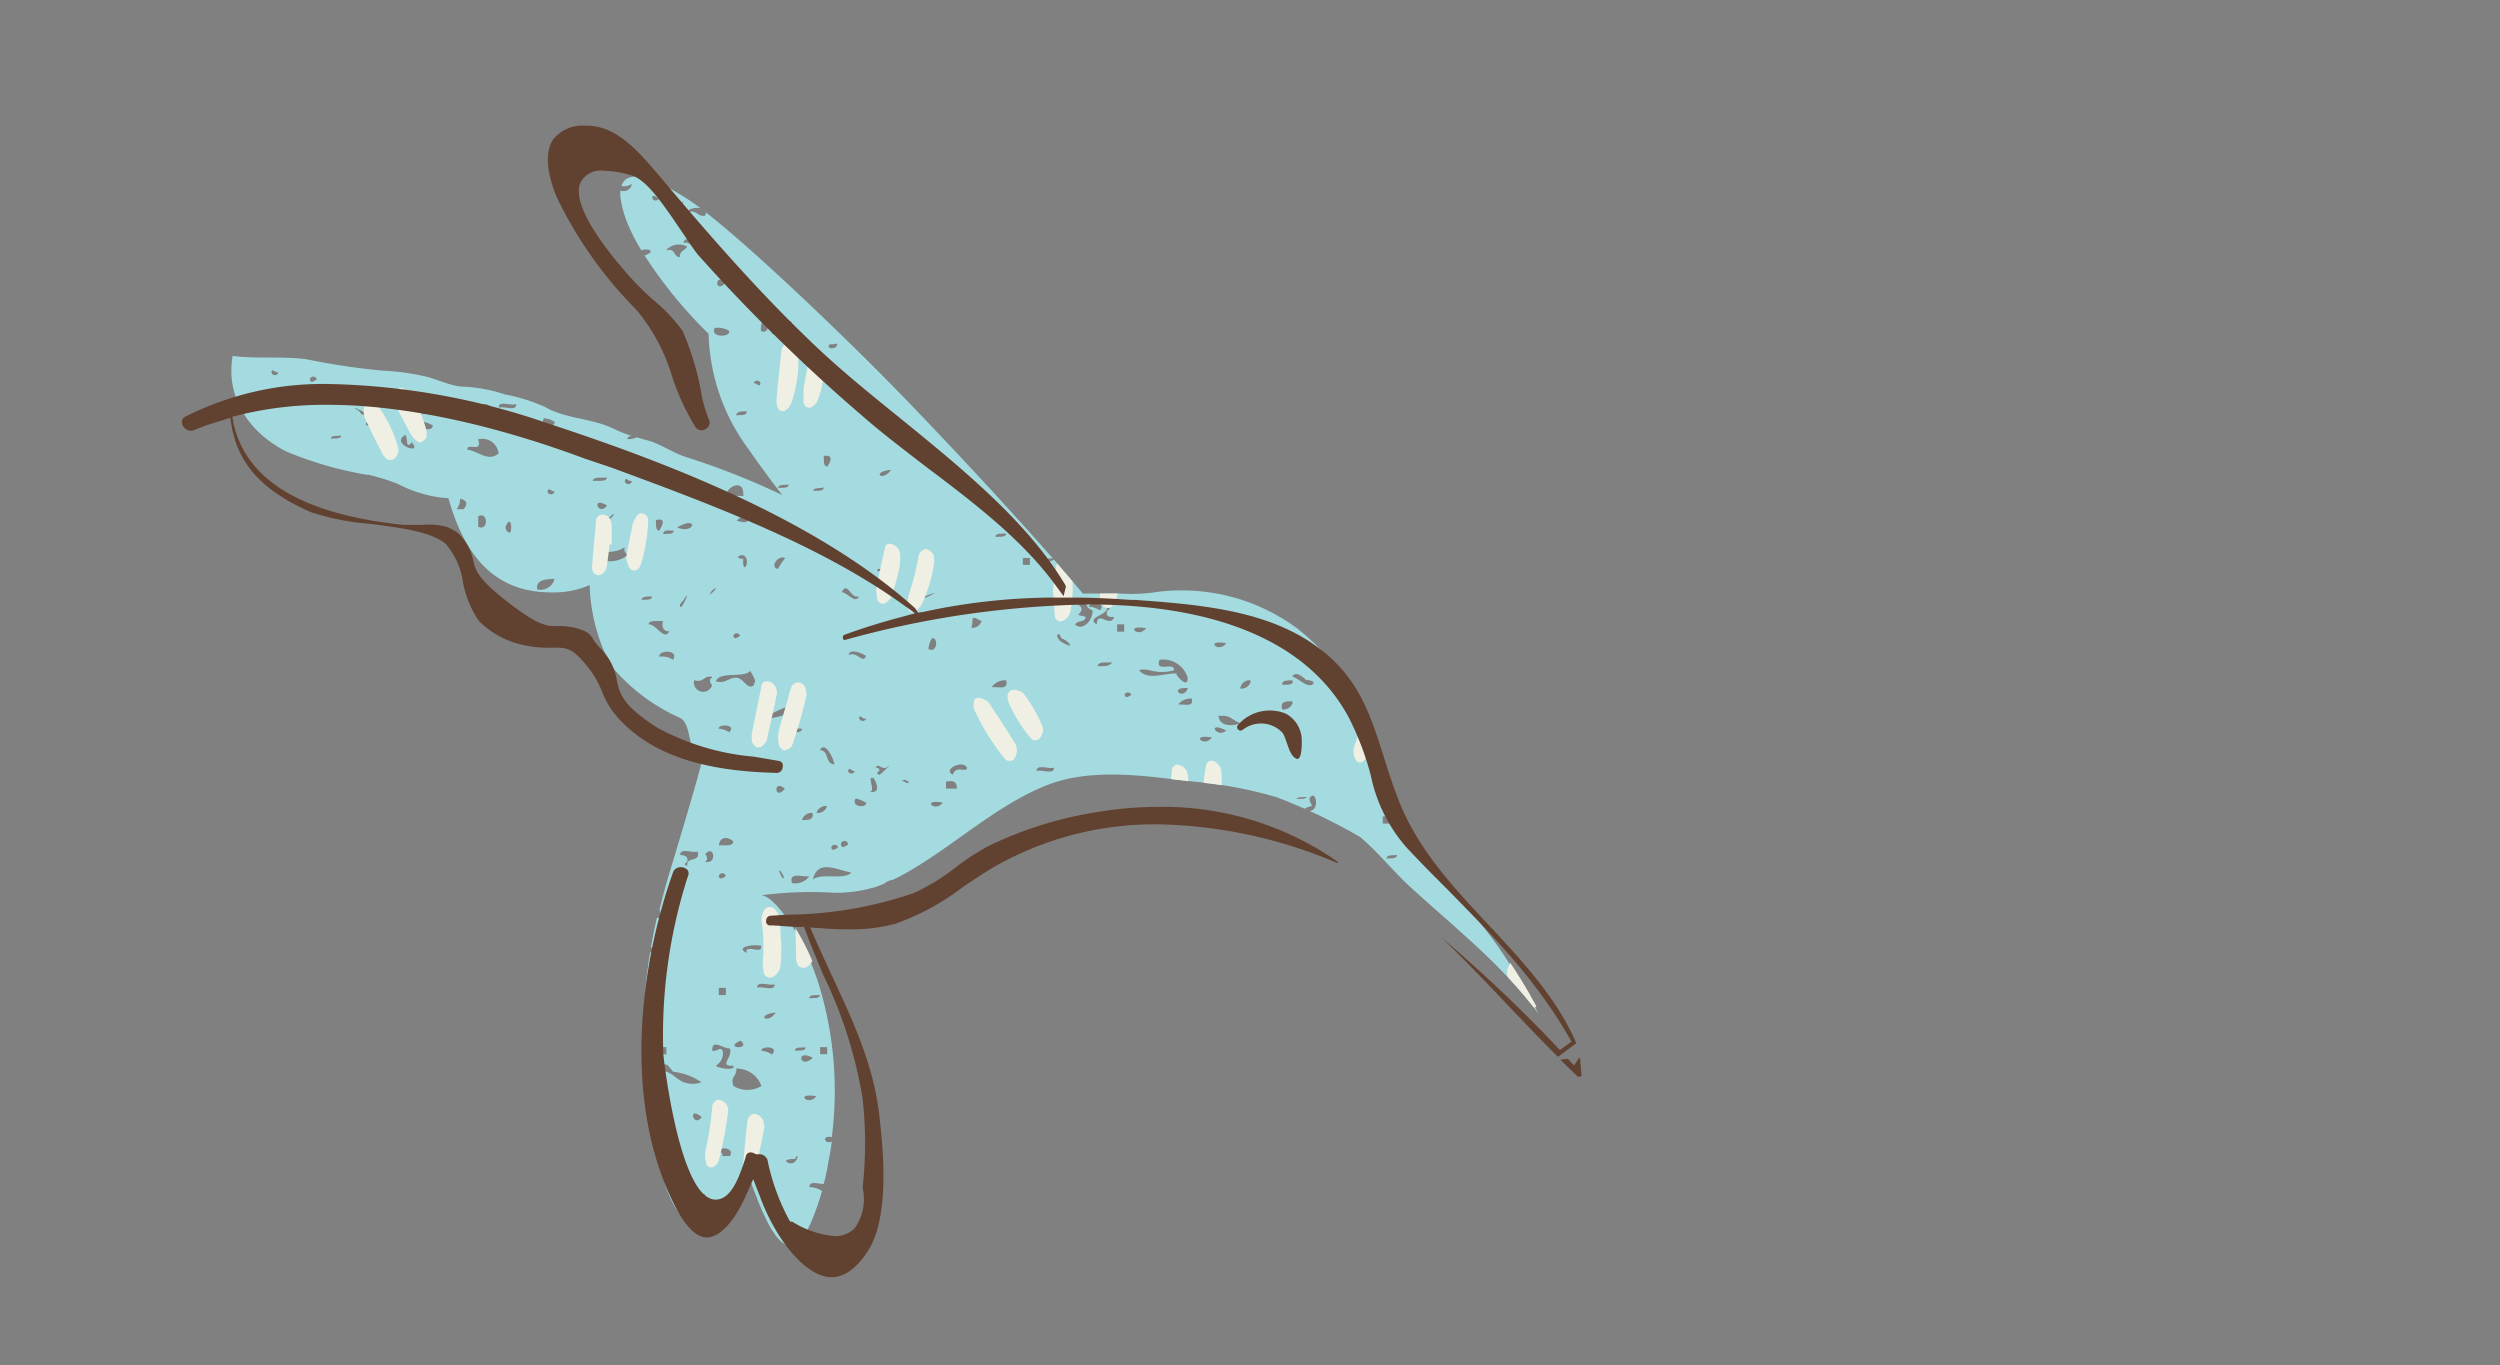 <svg id="Bird" xmlns="http://www.w3.org/2000/svg" xmlns:xlink="http://www.w3.org/1999/xlink" viewBox="0 0 173.66 94.84"><rect x="0" y="0" width="173.66" height="94.84" fill="#808080" stroke="none"/><defs><style>.cls-1{fill:none;}.cls-2{clip-path:url(#clip-path);}.cls-3{fill:#a4dbe0;}.cls-4{clip-path:url(#clip-path-2);}.cls-5{fill:#f0efe3;fill-rule:evenodd;}.cls-6{fill:#614130;}</style><clipPath id="clip-path" transform="translate(6.22 -13.14)"><path class="cls-1" d="M9.9,37.86c1.67,0.23,3.38,0,5.06.22a48.69,48.69,0,0,0,5.46.78,16.07,16.07,0,0,1,2.68.34c0.9,0.16,2,.8,2.94.77a10.72,10.72,0,0,1,2.88.57,12.37,12.37,0,0,1,2.8.88c1.41,0.83,3.31.78,4.78,1.52a17.06,17.06,0,0,0,2.44.84c0.9,0.3,1.71.88,2.63,1.15a51.61,51.61,0,0,1,6.54,2.59c-1.12-1.44-2-2.7-2.58-3.52A14,14,0,0,1,43,36.32a26.2,26.2,0,0,1-5.49-7.27c-1.3-3-1-5.35,4.17-2,2.06,1.34,6.67,5.54,11.26,10C56.69,40.78,64.19,48.64,69,54.35h2.54a12,12,0,0,0,2.66-.12A13.58,13.58,0,0,1,83.9,56.8a15,15,0,0,1,4,4.77,17.78,17.78,0,0,1,1.28,2.89A10.54,10.54,0,0,1,90,68.61v0a37.29,37.29,0,0,0,2.69,3.75c1.28,1.57,2.5,3.19,3.82,4.72a33.45,33.45,0,0,1,4.39,6.78c-0.39-.5-0.78-1-1.19-1.49-0.72-.87-1.49-1.68-2.29-2.47-1.82-1.79-3.79-3.42-5.67-5.14-1.1-1-2.34-2.53-3.49-3.48a39.6,39.6,0,0,0-5.82-2.77,30,30,0,0,0-5.76-1.08c-3.31-.37-7-1-10.16.26s-6.09,3.87-9.06,5.69a9.87,9.87,0,0,1-5.63,1.78,26.47,26.47,0,0,0-5.11.16c0.74-.11,1.93,1.71,2.23,2.18a16.28,16.28,0,0,1,1.71,3.69,25.13,25.13,0,0,1,1,11.07A21.9,21.9,0,0,1,50.17,98c-2.05,4.76-3.82-2-4.71-3.92-0.5,1.13-1.3,4-2.77,4.15-2.93.32-3.4-6.29-3.72-8.12A33.46,33.46,0,0,1,40.18,74c0.18-.6,2.43-8,2.32-8.1a0.21,0.21,0,0,1-.11-0.18c-1-.19-0.54-2.18-1.45-2.64a13.17,13.17,0,0,1-4.74-3.68,12.78,12.78,0,0,1-1.46-5.57,6.12,6.12,0,0,1-2.57.51c-4.17,0-6.18-2.74-7.33-6.49a8.8,8.8,0,0,1-3.52-1c-2.5-1-5.3-1-7.73-2.28S9.39,40.75,9.9,37.86Z"/></clipPath><clipPath id="clip-path-2" transform="translate(6.22 -13.14)"><path class="cls-1" d="M96.47,77.09c-1.32-1.53-2.55-3.15-3.82-4.72A37.29,37.29,0,0,1,90,68.63v0a10.54,10.54,0,0,0-.77-4.15,17.78,17.78,0,0,0-1.28-2.89,15,15,0,0,0-4-4.77,13.58,13.58,0,0,0-9.72-2.57,12,12,0,0,1-2.66.12H69c-4.8-5.71-12.29-13.57-16.07-17.26-4.6-4.5-9.2-8.7-11.26-10-5.16-3.35-5.47-1-4.17,2A26.2,26.2,0,0,0,43,36.32,14,14,0,0,0,45.52,44c0.54,0.82,1.46,2.08,2.58,3.52a51.32,51.32,0,0,0-6.54-2.59c-0.92-.27-1.72-0.85-2.63-1.15a17.06,17.06,0,0,1-2.44-.84c-1.46-.74-3.37-0.7-4.78-1.52a12.37,12.37,0,0,0-2.8-.88A10.72,10.72,0,0,0,26,40c-0.9,0-2-.61-2.94-0.77a16.07,16.07,0,0,0-2.68-.34A48.69,48.69,0,0,1,15,38.08c-1.68-.2-3.39,0-5.06-0.22-0.5,2.89,1.14,5.32,3.7,6.63s5.23,1.26,7.73,2.28a8.8,8.8,0,0,0,3.52,1C26,51.55,28,54.34,32.17,54.29a6.12,6.12,0,0,0,2.57-.51,12.78,12.78,0,0,0,1.46,5.57A13.17,13.17,0,0,0,41,63c0.91,0.45.45,2.45,1.45,2.64a0.21,0.21,0,0,0,.11.18c0.11,0.09-2.14,7.5-2.32,8.1A33.46,33.46,0,0,0,39,90.13c0.32,1.83.79,8.44,3.72,8.12,1.47-.16,2.27-3,2.77-4.15,0.89,1.87,2.65,8.68,4.71,3.92a21.9,21.9,0,0,0,1.49-5.74,25.13,25.13,0,0,0-1-11.07,16.28,16.28,0,0,0-1.71-3.69c-0.31-.47-1.5-2.28-2.23-2.18a26.47,26.47,0,0,1,5.11-.16,9.87,9.87,0,0,0,5.63-1.78c3-1.82,5.81-4.38,9.06-5.69s6.85-.63,10.16-0.26a30,30,0,0,1,5.76,1.08,39.6,39.6,0,0,1,5.82,2.77c1.16,0.95,2.39,2.47,3.49,3.48,1.89,1.72,3.86,3.35,5.67,5.14,0.8,0.79,1.57,1.61,2.29,2.47,0.41,0.49.8,1,1.19,1.49A33.49,33.49,0,0,0,96.47,77.09Z"/></clipPath></defs><title>Icons_Bird</title><g class="cls-2"><path class="cls-3" d="M96.47,77.09c-1.32-1.53-2.55-3.15-3.82-4.72A37.29,37.29,0,0,1,90,68.63v0a10.54,10.54,0,0,0-.77-4.15,17.78,17.78,0,0,0-1.28-2.89,15,15,0,0,0-4-4.77,13.58,13.58,0,0,0-9.72-2.57,12,12,0,0,1-2.66.12H69c-0.63-.75-1.32-1.55-2-2.36a1.07,1.07,0,0,1-.67.15c0-.24.33-0.22,0.6-0.24-4.68-5.34-10.71-11.63-14-14.82-3.88-3.8-7.77-7.38-10.12-9.21a0.41,0.41,0,0,1-.05.23c-0.58.1-.53-0.44-1.21-0.24,0-.23.51-0.35,0.89-0.28-0.28-.21-0.54-0.39-0.76-0.54-3.06-2-4.41-2-4.73-1a1,1,0,0,0,.72-0.14,0.57,0.57,0,0,1-.79.45,2.57,2.57,0,0,0,0,.49l0.06,0-0.06,0a7.66,7.66,0,0,0,.63,2.12,12.93,12.93,0,0,0,.83,1.56c0.29-.18,1.15,0,0.22.35A30.78,30.78,0,0,0,43,36.32,14,14,0,0,0,45.52,44c0.54,0.82,1.46,2.08,2.58,3.52a51.61,51.61,0,0,0-6.54-2.59c-0.92-.27-1.72-0.85-2.63-1.15L38,43.52a1.33,1.33,0,0,1-.65.12,0.3,0.3,0,0,1,.33-0.22,7.84,7.84,0,0,1-1.24-.48c-1.46-.74-3.37-0.7-4.78-1.52a12.37,12.37,0,0,0-2.8-.88A10.72,10.72,0,0,0,26,40c-0.9,0-2-.61-2.94-0.77a16.07,16.07,0,0,0-2.68-.34A48.69,48.69,0,0,1,15,38.08c-1.68-.2-3.39,0-5.06-0.22-0.5,2.89,1.14,5.32,3.7,6.63a25.16,25.16,0,0,0,5.7,1.64c0.05-.06.07,0,0.07,0a14.53,14.53,0,0,1,2,.62,8.8,8.8,0,0,0,3.52,1C26,51.55,28,54.34,32.17,54.29a6.12,6.12,0,0,0,2.57-.51,12.78,12.78,0,0,0,1.46,5.57A13.17,13.17,0,0,0,41,63c0.91,0.45.45,2.45,1.45,2.64a0.21,0.21,0,0,0,.11.18c0.11,0.09-2.14,7.5-2.32,8.1-0.25.83-.46,1.65-0.66,2.46h0.06V76.9H39.41c-0.16.7-.3,1.39-0.42,2.08a2,2,0,0,1,1.08-.14,1.63,1.63,0,0,1-1.13.46,31.31,31.31,0,0,0-.35,7.59,8,8,0,0,1,1.49.21c0.13,0,.39.46,0.48,0.49a4.2,4.2,0,0,1,1.94.73,1.78,1.78,0,0,1-1.21,0c-0.34-.1-0.85-0.64-1.21-0.73a10.07,10.07,0,0,0-1.45-.23c0,0.33.06,0.66,0.1,1,0.17,0.07.32,0.17,0.38,0.2-0.07.32-.18,0.31-0.32,0.22,0.06,0.45.11,0.89,0.2,1.35v0.08a6.55,6.55,0,0,1,.59.53,1.54,1.54,0,0,0,.48.15c0.13,0,.15,0,0,0a1.17,1.17,0,0,0-.48.33c-0.28,0-.13-0.24,0-0.24A0.82,0.82,0,0,0,39,90.58c0.33,2.27.92,8,3.65,7.67,1.47-.16,2.27-3,2.77-4.15,0.89,1.87,2.65,8.68,4.71,3.92a17.87,17.87,0,0,0,.75-2.15A1.66,1.66,0,0,0,50,95.6c0-.46.63-0.21,1-0.22,0.11-.41.2-0.82,0.28-1.23,0,0,0,0,0-.07,0.11-.55.21-1.1,0.28-1.64-0.51.22-.72-0.47,0-0.31a25.12,25.12,0,0,0-1-10.91c-0.19-.56-0.4-1.11-0.64-1.66-0.61.1-.89-0.46-0.17-0.39a14.36,14.36,0,0,0-.9-1.64c-0.31-.47-1.5-2.28-2.23-2.18a26.47,26.47,0,0,1,5.11-.16,8.31,8.31,0,0,0,3.48-.67,1.08,1.08,0,0,1,.58-0.26,16.48,16.48,0,0,0,1.56-.85c3-1.82,5.81-4.38,9.06-5.69s6.85-.63,10.16-0.26a30,30,0,0,1,5.76,1.08,20.91,20.91,0,0,1,2.09.85c-0.17-.07.5-0.31,0.49-0.24,0-.17-0.37-0.54,0-0.73s0.54,1.35-.48,1c1.76,0.81,3.59,1.8,3.73,1.92,1.16,0.95,2.39,2.47,3.49,3.48,1.89,1.72,3.86,3.35,5.67,5.14q0.55,0.54,1.07,1.1l0.11,0,0,0.05c0.39,0.42.78,0.86,1.15,1.3s0.8,1,1.19,1.49c-0.52-1-1.09-2-1.69-3l-0.11-.06a0.34,0.34,0,0,1,0-.09A28.87,28.87,0,0,0,96.47,77.09ZM50.75,85.88h0.49v0.49H50.75V85.88ZM50,82.49c0-.29.44-0.2,0.73-0.24C50.71,82.53,50.3,82.45,50,82.49Zm0.48,6.8c-0.53.74-1.56-.28,0,0h0Zm-0.24-2.67c-0.9.85-1.23-.66,0,0h0ZM49,86.13c0-.29.44-0.2,0.73-0.24C49.74,86.17,49.33,86.09,49,86.13Zm0,7.53c0.35-.72.19,0.56-0.49,0.24C48.12,93.71,48.71,93.63,49,93.65ZM39.58,80.06c-0.05.38-.28,0-0.24-0.24S39.62,79.8,39.58,80.06Zm0.49,5.83v0.49H39.58V85.88h0.49Zm0.24-9.47c-0.11.35-.21,0-0.49,0A0.25,0.25,0,0,1,40.31,76.42Zm1.21-3.15c-0.27,0-.13-0.25,0-0.25,0.09-.41-0.19-0.46-0.49-0.49,0-.53.86-0.11,1.21-0.24C42.46,73.07,41.45,72.62,41.52,73.26ZM13.12,39a0.25,0.25,0,0,1-.49,0C12.74,38.68,12.84,39.05,13.12,39Zm2.67,0.49c-0.22.15-.44,0.29-0.49,0A0.25,0.25,0,0,1,15.79,39.52Zm1.7,3.88c0,0.28-.44.21-0.73,0.24C16.8,43.36,17.2,43.44,17.49,43.4Zm1.7-1.46c-0.25.2-.44-0.21-0.49-0.24C17.77,41.16,19.35,41.81,19.19,41.94Zm1,0.73c0,0.6-.82.07-1,0C19.35,41.94,19.71,42.9,20.16,42.67Zm1.7,0.73c0.27-.07,0,1.14.49,0.49C23.19,44.81,20.94,44,21.86,43.4Zm1.94-1.7c0,0.28-.44.21-0.73,0.24C23.11,41.66,23.51,41.74,23.8,41.7Zm0,1c0.1,0.47-1.1.36-.73-0.24A1.89,1.89,0,0,1,23.8,42.67Zm5.1,7c0.37-.86.46,0.45,0.24,0.48A0.42,0.42,0,0,1,28.9,49.71ZM27,49c0.71-.36.71,1.08,0,0.73V49Zm-1-.49H25.5a1.15,1.15,0,0,0,.24-0.73C26.25,47.91,26.26,48.15,26,48.5Zm1.7-6.8A1.5,1.5,0,0,0,27,41.46C26.89,41.07,28.27,41.12,27.68,41.7Zm0.73,2.91c-0.73.66-1.45-.17-2.18-0.24-0.06-.38.57-0.08,0.73-0.24s0-.47,0-0.48A1.14,1.14,0,0,1,28.41,44.61Zm1.21-3.4c0,0.53-.86.11-1.21,0.24C28.37,40.93,29.27,41.35,29.62,41.21ZM32.3,53.35a1,1,0,0,1-1.21.73C31,53.4,31.68,53.38,32.3,53.35Zm-0.49-6.07c0.11-.35.21,0,0.49,0A0.25,0.25,0,0,1,31.81,47.28Zm0.49-4.85c0.1,0.47-1.11.35-.73-0.24A1.93,1.93,0,0,1,32.3,42.43Zm0,1c-0.28.25-.57,0.19-0.24,0S32.59,43.15,32.3,43.4ZM34,43.88c0,0.53-.86.11-1.21,0.24C32.74,43.6,33.64,44,34,43.88Zm1.46,0c0,0.28-.44.2-0.73,0.24C34.76,43.84,35.17,43.92,35.45,43.88Zm0.49,2.43c-0.07.33-.61,0.2-1,0.24C35,46.23,35.57,46.35,35.94,46.31Zm0,1.94c-0.59.8-1.16-.68,0,0h0ZM36.18,49c0.81-.59-0.59.81,0,0h0Zm1,2.18a0.37,0.37,0,0,0,.24.49,2,2,0,0,1-2.19.24C35.56,51.23,36.31,51.71,37.15,51.17Zm0.49-4.61a0.25,0.25,0,0,1-.49,0C37.26,46.2,37.36,46.58,37.64,46.55Zm10,30.11c0,0.28-.44.2-0.73,0.24C46.9,76.62,47.31,76.7,47.59,76.66Zm-1,9.47c-0.07-.39,1.31-0.34.73,0.24A1.5,1.5,0,0,0,46.62,86.13Zm1-2.67c-0.64.89-1.41,0.12,0,0h0Zm-1.7,7.77a0.67,0.67,0,0,1,.73-0.49A0.67,0.67,0,0,1,45.89,91.23Zm-1-3.88a1.81,1.81,0,0,1,1.7,1.21,1.89,1.89,0,0,1-1.94,0C44.48,87.87,45,87.93,44.92,87.34Zm0.24-1.94c0.84,0.63-1.25.58,0,0h0Zm-1.46,7.77c-0.1-.47,1.11-0.35.73,0.24H43.95C44,93.2,43.85,93.18,43.71,93.17Zm-0.49-7c-0.09-1,.79-0.17,1.21-0.24,0.27,0.62-.83,1.25.24,1.21,0.24,0.35-1,.21-1.21,0a1,1,0,0,0,.49-1C43.81,85.78,43.66,86.21,43.22,86.13Zm1.46-14.57c-0.08.33-.61,0.2-1,0.24C43.77,71.24,44.35,71.25,44.68,71.56ZM44.43,64a1.5,1.5,0,0,0-.73-0.24C43.64,63.41,45,63.45,44.43,64ZM43.71,74a0.25,0.25,0,0,1,.49,0C44,74.14,43.76,74.28,43.71,74Zm0.49,7.77v0.49H43.71V81.76h0.49ZM42.74,73c0.31-.09.08-0.59,0-0.49C43.37,71.69,43.65,73.23,42.74,73ZM41.52,96.81c-0.23,0-.19.3-0.24,0.49-0.28,0-.2-0.44-0.24-0.73C41.56,96.39,42.58,96.81,41.52,96.81Zm1-6.07c-0.57.78-1-.85,0,0h0Zm0.24,5.34c-0.22.66-.85-0.25-1.21-0.24C41.89,95,42.11,96.34,42.74,96.08ZM41.28,54.81c0.54-.94-0.11.65-0.24,0.49S41.25,54.86,41.28,54.81Zm-1,2.19c-0.39.68-.91-0.53-1.46-0.49,0.08-.33.61-0.2,1-0.24C39.74,56.75,39.87,57,40.31,57Zm-1.21-2.43c0,0.28-.44.21-0.73,0.24C38.4,54.52,38.81,54.6,39.09,54.57ZM39.58,50c-0.29,0-.21-0.44-0.24-0.73C40.14,49.06,39.73,49.73,39.58,50Zm1,0c0,0.28-.44.2-0.73,0.24C39.86,49.91,40.26,50,40.55,50Zm0,9a1.36,1.36,0,0,0-1-.24C39.5,58.27,40.94,58.26,40.55,58.94Zm0.24-9.22c1.5-.89,1.25.51,0,0h0Zm2.43,10.44c-0.34.11,0,.57,0,0.49A0.62,0.62,0,0,1,42,60.39C42.69,60.59,42.64,60.05,43.22,60.15Zm0-6.07c0.82-.59-0.59.81,0,0h0Zm2.19-6.56H44.19C44.28,46.88,45.48,46.39,45.41,47.53Zm0,4.37c-0.6,0-.41-0.3,0-0.24C46,52.05,45.32,53.28,45.41,51.9Zm-0.24,5.34c-0.22.15-.43,0.29-0.48,0A0.25,0.25,0,0,1,45.16,57.24Zm-0.24-8c0.78-.85,1.3.5,0,0h0Zm1.21,11.41c-0.46.43-.68-0.43-1.21-0.49s-0.79.46-1.46,0.24c0.32-.73,1.92-0.18,2.43-0.73C45.87,59.83,46.45,60.47,46.13,60.64ZM45.65,79.33c-0.85-.41.47-0.62,1-0.49C46.79,79.5,45.47,78.67,45.65,79.33Zm1.94,2.18c0,0.53-.86.11-1.21,0.24C46.34,81.23,47.24,81.65,47.59,81.51Zm-7.53-51a1.21,1.21,0,0,1,1.46-.24C41.36,30.54,41,30.54,41,31,40.55,31,40.73,30.36,40.06,30.53Zm-0.49-3.64a0.25,0.25,0,0,1-.49,0C39.2,26.54,39.31,26.92,39.58,26.89Zm1.7,0.73c-0.22.66-.85-0.25-1.21-0.24,0.36-.52.59,0.17,1.21-0.24C41.13,27.35,41,27.57,41.28,27.62Zm1,2.43c-0.16.73-.52-0.23-1,0C41.31,29.44,42.1,30,42.25,30ZM54.87,66.71c0-.21-0.09-0.23-0.24-0.24,0.11-.36.31,0.1,0.73,0,0.59-.52-0.27.35-0.48,0.49C54.6,66.9,54.74,66.71,54.87,66.71Zm-2.19,0c0.11-.35.21,0,0.48,0A0.25,0.25,0,0,1,52.69,66.71Zm0,5.1c-0.22.15-.43,0.29-0.49,0A0.25,0.25,0,0,1,52.69,71.8Zm-2.43,2.43c0.33-1.44,1.61-.68,2.67-0.49C52.43,74.3,50.83,73.75,50.26,74.23Zm0.49-9c0.34-.64.92,0.51,1,1C51.09,66.2,51.37,65.27,50.75,65.25Zm0.49,3.89a0.67,0.67,0,0,1-.73.48A0.67,0.67,0,0,1,51.23,69.13ZM50,74a1.19,1.19,0,0,1-1.21.48C48.56,73.66,49.56,74.1,50,74Zm-1.94-.24c0.25,0.28.19,0.58,0,.24S47.82,73.46,48.08,73.75Zm0.24-5.83c-0.74.9-.82-0.74,0,0h0Zm0-16a6.26,6.26,0,0,0-.49.73C47.23,52.53,47.82,51.68,48.32,51.9ZM46.13,39.76a0.25,0.25,0,0,1,.48,0C46.51,40.11,46.41,39.73,46.13,39.76Zm-1.94-7c-0.74.9-.82-0.74,0,0h0Zm0.24,3.4c0.08,0.43-1.36.43-1-.24A1.57,1.57,0,0,1,44.43,36.12Zm1.21,5.59c0,0.28-.44.21-0.73,0.24C45,41.66,45.36,41.74,45.65,41.7Zm1-8c-0.06.43-.42,0.55-1,0.49A0.57,0.57,0,0,1,46.62,33.69Zm0,2.43a1.56,1.56,0,0,1,.24-1C47.29,35.07,47.3,36.5,46.62,36.12Zm1.21,0c-0.22.15-.43,0.29-0.49,0A0.25,0.25,0,0,1,47.83,36.12ZM48.56,46.8c0,0.29-.44.2-0.73,0.24C47.87,46.76,48.28,46.84,48.56,46.8ZM48.8,35.63c-0.11.35-.21,0-0.49,0A0.25,0.25,0,0,1,48.8,35.63ZM49,62.09c-0.1.7-1.29,0.91-2.18,1A6,6,0,0,1,49,62.09Zm0.49,1.7c-0.06.35-.73,0.08-0.73,0.49C48.2,64.17,49,63.58,49.53,63.79Zm0.73,5.83c0.11,0.52-.35.46-0.73,0.49A0.67,0.67,0,0,1,50.26,69.62ZM51,47c0,0.29-.44.21-0.73,0.24C50.3,47,50.7,47.08,51,47Zm0.24-1.46c-0.29,0-.21-0.44-0.24-0.73C51.8,44.69,51.38,45.36,51.23,45.58Zm0.48-8.25c-0.33.16-.54-0.16-0.24-0.24a1.48,1.48,0,0,0,.24,0C52.09,36.9,51.9,37.24,51.72,37.33ZM52,72c-0.22.15-.43,0.29-0.48,0A0.25,0.25,0,0,1,52,72Zm1.46-17.48c-0.22.66-.85-0.25-1.21-0.24C52.64,53.45,52.87,54.75,53.42,54.57Zm0.49,4.13c-0.21.71-.61-0.32-1.21,0C52.75,58.13,53.76,58.55,53.9,58.69Zm0,4.37a0.25,0.25,0,0,1-.49,0C53.52,62.71,53.63,63.09,53.9,63.06Zm0,5.83c0.1,0.47-1.11.35-.73-0.24A1.86,1.86,0,0,1,53.9,68.89Zm0.49-1.7s0.74,1.12-.24,1C54.63,68.09,54,67.07,54.39,67.19Zm1-14.57c0,0.28-.44.2-0.73,0.24C54.67,52.58,55.07,52.66,55.36,52.63Zm0.24-6.8c-0.64.89-1.41,0.12,0,0h0Zm0.24,8.74H55.36c0-.21-0.09-0.23-0.24-0.24C55,53.85,56.22,54,55.84,54.57Zm1,12.87c-0.11.35-.21,0-0.49,0A0.25,0.25,0,0,1,56.82,67.43Zm13.11-8c0.08-.33.61-0.2,1-0.24C70.82,59.51,70.29,59.38,69.93,59.42ZM58.27,54.57c-0.44.21-1.05,0.29-.24,0C58.12,54.53,59.3,54.08,58.27,54.57Zm0,3.64a1.9,1.9,0,0,1,.24-0.73C59,57.38,58.87,58.59,58.27,58.21Zm1,10.68c-0.53.74-1.55-.28,0,0h0Zm0.24-1.46c0.49-.08.76,0,0.73,0.49H59.49V67.43Zm0.74-3.64h0l-0.34.11L59.62,64l0.25-.08,0.34-.11h0Zm0.72,2.67c-0.08.42-.75-0.22-1,0.49C59.21,66.58,60.69,65.9,60.94,66.46Zm1-10.2a0.67,0.67,0,0,1-.73.49C61.47,56.26,61.06,55.76,61.91,56.27Zm-0.24-8c0.74-.9.82,0.74,0,0h0Zm1.94,1.94c0,0.29-.44.2-0.73,0.24C62.92,50.16,63.33,50.23,63.61,50.2Zm-1,10.68a1.07,1.07,0,0,1,1-.48C63.86,61.12,63.07,60.82,62.64,60.88Zm1.94,0.73H64.1V61.12h0.49v0.49Zm0.73-9.23H64.83V51.9h0.49v0.49ZM67,66.46c0,0.53-.86.11-1.21,0.24C65.76,66.18,66.66,66.6,67,66.46Zm0.49-8.74s-0.39-.33-0.24-0.49,0.24,0.24.24,0.24C68,57.64,68.59,58.36,67.5,57.72Zm2.19-2.19c0,0.76-.71,1.45-1.21,1,0.14-.33.61-0.12,0.73-0.49,0-.14-0.64-0.12-0.49-0.24s0.45-.53-0.24-0.73c0-.21.1-0.23,0.24-0.24H69.2A0.66,0.66,0,0,0,69.68,55.54Zm0.49,0a1.5,1.5,0,0,0-.73-0.24C69.37,54.91,70.75,55,70.17,55.54Zm1,0.49c-0.31.76-1.16-.53-1.21,0.49-0.79-.5.82-0.62,0.73-1.21,0.28,0,.14.24,0,0.24C70.56,56,70.84,56,71.14,56Zm0.73,1H71.38V56.51h0.49V57Zm0.49,4.37c-0.22.15-.44,0.29-0.49,0A0.25,0.25,0,0,1,72.35,61.37Zm1-4.61c-0.53.74-1.55-.28,0,0h0Zm2.18,3.16c-0.78-.12-2,0.54-2.67-0.24,0.61-.23,1.13.36,2.43,0,0.08-.64-1.36.23-1-0.73a1.78,1.78,0,0,1,1.94,1.21C76.36,61.15,75.31,59.88,75.51,59.91Zm0.73,1c-0.35.92-1.38-.1,0,0h0Zm-0.73,1.21a1.07,1.07,0,0,1,1-.48C76.73,62.34,75.94,62,75.51,62.09Zm2.91,0.73c0.76-.12.95,0.35,1.46,0.49C79.78,63.49,78.47,63.8,78.42,62.82Zm0.48,1c-0.64.6-1.41-.7,0,0h0Zm-1,.49c-0.53.74-1.55-.28,0,0h0Zm1-6.55c-0.53.74-1.55-.28,0,0h0Zm1.7,2.67a0.67,0.67,0,0,1-.73.48A0.67,0.67,0,0,1,80.61,60.39Zm3.16,8.25c0-.29.44-0.2,0.73-0.25C84.45,68.69,84,68.61,83.76,68.65Zm-0.24-6.8a0.67,0.67,0,0,1-.73.48C82.68,61.82,83.14,61.87,83.52,61.85Zm0-1.46c0,0.28-.44.2-0.73,0.24C82.83,60.35,83.23,60.43,83.52,60.39ZM85,60.64c-0.38.38-1.08-.46-1.46-0.49,0.29-.55,1,0.29,1,0.24S85.17,60.44,85,60.64Zm5.58,9.71H89.83V69.86C90.32,69.78,90.59,69.91,90.56,70.35Zm0.24,2.18c0,0.29-.44.21-0.73,0.25C90.12,72.49,90.52,72.57,90.8,72.53Z" transform="translate(6.22 -13.14)"/></g><g class="cls-4"><path class="cls-5" d="M153.56,58.55a1.2,1.2,0,0,1-.31.42,0.64,0.64,0,0,1-.54,0,1.46,1.46,0,0,1-.53-0.53c-0.67-1.24-1.32-2.49-2-3.74a0.6,0.6,0,0,1,.32-0.8,0.64,0.64,0,0,1,.86.14,5.61,5.61,0,0,1,.41.65q0.85,1.72,1.68,3.46A2,2,0,0,1,153.56,58.55Z" transform="translate(6.22 -13.14)"/><path class="cls-5" d="M151,58.13a2.87,2.87,0,0,1-.18.56,0.69,0.69,0,0,1-1,.17,1.62,1.62,0,0,1-.26-0.28q-1-1.73-2.06-3.46a0.55,0.55,0,0,1,.23-0.66,0.76,0.76,0,0,1,.88,0c0.32,0.47.64,1,.93,1.44s0.41,0.79.65,1.17S150.71,57.77,151,58.13Z" transform="translate(6.22 -13.14)"/><path class="cls-5" d="M142.52,99.71c0-.64,0-1.29.08-1.92a1.34,1.34,0,0,1,.29-0.68,0.63,0.63,0,0,1,.7-0.17,0.41,0.41,0,0,1,.3.44c-0.05,1.41-.12,2.82-0.22,4.23a1.54,1.54,0,0,1-.32.69,0.6,0.6,0,0,1-.69.17,0.5,0.5,0,0,1-.32-0.44c0-.77.07-1.54,0.11-2.3h0.07Z" transform="translate(6.22 -13.14)"/><path class="cls-5" d="M147.09,97.65c-0.05.33-.13,0.78-0.2,1.22-0.15,1-.27,2-0.44,3.05a0.73,0.73,0,0,1-.4.37,0.57,0.57,0,0,1-.65-0.27,1.83,1.83,0,0,1-.18-0.74c0.2-1.34.43-2.67,0.66-4a1.37,1.37,0,0,1,.17-0.34,0.86,0.86,0,0,1,.7-0.22,0.45,0.45,0,0,1,.32.42A3.93,3.93,0,0,1,147.09,97.65Z" transform="translate(6.22 -13.14)"/><path class="cls-5" d="M161.39,36.66a1.19,1.19,0,0,1,.33.15,0.73,0.73,0,0,1,.2.32q0.67,2.22,1.31,4.44a0.74,0.74,0,0,1-.06.37,0.6,0.6,0,0,1-.61.36A1.73,1.73,0,0,1,162.1,42a0.32,0.32,0,0,1-.11-0.16c-0.44-1.48-.87-3-1.29-4.45A0.71,0.71,0,0,1,161.39,36.66Z" transform="translate(6.22 -13.14)"/><path class="cls-5" d="M158.87,37.25a0.28,0.28,0,0,1,.16,0,0.74,0.74,0,0,1,.25.28c0.54,1.44,1.07,2.88,1.59,4.32a0.64,0.64,0,0,1-.29.66,0.55,0.55,0,0,1-.7-0.06,1.89,1.89,0,0,1-.21-0.32q-0.76-2-1.51-3.95A0.74,0.74,0,0,1,158.87,37.25Z" transform="translate(6.22 -13.14)"/><path class="cls-5" d="M121.84,66.33a1.27,1.27,0,0,1-.25.38,0.81,0.81,0,0,1-1.15-.33c-0.39-1-.77-2-1.12-3.09a3.08,3.08,0,0,1-.11-0.95,0.83,0.83,0,0,1,.39-0.63,0.52,0.52,0,0,1,.67.14,2.26,2.26,0,0,1,.15.35,25.69,25.69,0,0,0,1.15,3.28C121.69,65.78,121.76,66.09,121.84,66.33Z" transform="translate(6.22 -13.14)"/><path class="cls-5" d="M124,66.25a1.61,1.61,0,0,1-.41.33,0.85,0.85,0,0,1-.85-0.29,1,1,0,0,1-.09-0.17c-0.36-1.16-.72-2.32-1.07-3.49a0.85,0.85,0,0,1,.21-0.89,0.77,0.77,0,0,1,.47-0.25,0.59,0.59,0,0,1,.43.31c0.43,1.27.83,2.56,1.23,3.85A4.09,4.09,0,0,1,124,66.25Z" transform="translate(6.22 -13.14)"/><path class="cls-5" d="M165.31,51.28a2.93,2.93,0,0,1,.28-0.44,0.54,0.54,0,0,1,.81.11c0.12,0.36.24,0.73,0.33,1.1,0.25,1.12.48,2.25,0.71,3.37a0.64,0.64,0,0,1-.51.69,0.67,0.67,0,0,1-.64-0.31,1.22,1.22,0,0,1-.1-0.16q-0.44-2.06-.87-4.12A1.42,1.42,0,0,1,165.31,51.28Z" transform="translate(6.22 -13.14)"/><path class="cls-5" d="M164.94,56a1.89,1.89,0,0,1-.36.34,0.52,0.52,0,0,1-.64-0.27,2.71,2.71,0,0,1-.15-0.35A29.93,29.93,0,0,0,162.73,52a0.72,0.72,0,0,1,.57-0.87,0.46,0.46,0,0,1,.51.15,2.54,2.54,0,0,1,.19.34,18.41,18.41,0,0,1,1,3.94A2.58,2.58,0,0,1,164.94,56Z" transform="translate(6.22 -13.14)"/><path class="cls-5" d="M34.68,106c0,0.15,0,.21,0,0.27a0.63,0.63,0,0,1-.5.51,0.71,0.71,0,0,1-.66-0.28,1.86,1.86,0,0,1-.15-0.35,7.48,7.48,0,0,1-.11-0.76q-0.18-1.82-.35-3.64a1,1,0,0,1,.51-1A0.45,0.45,0,0,1,34,101a1.5,1.5,0,0,1,.15.35A44.51,44.51,0,0,1,34.68,106Z" transform="translate(6.22 -13.14)"/><path class="cls-5" d="M31.94,103.11c0,0.58,0,1.15.06,1.73a0.59,0.59,0,0,1-.79.56,1,1,0,0,1-.42-0.33,0.69,0.69,0,0,1-.07-0.37c0-1.15-.1-2.31-0.13-3.46a1.08,1.08,0,0,1,.53-1,0.45,0.45,0,0,1,.52,0,1.25,1.25,0,0,1,.34.87c0,0.64,0,1.28-.07,1.92h0Z" transform="translate(6.22 -13.14)"/><path class="cls-5" d="M150.66,80.2c0-.65,0-1.29,0-1.93a0.76,0.76,0,0,1,.59-0.68,0.51,0.51,0,0,1,.63.3,1.61,1.61,0,0,1,.09.37q0,2.13,0,4.25a0.54,0.54,0,0,1-.14.35,0.92,0.92,0,0,1-.46.29,0.44,0.44,0,0,1-.46-0.28,2.58,2.58,0,0,1-.18-0.74c0-.64,0-1.29.06-1.93h0Z" transform="translate(6.22 -13.14)"/><path class="cls-5" d="M148.57,80c-0.06-.64-0.14-1.28-0.16-1.92a0.72,0.72,0,0,1,.29-0.46,0.68,0.68,0,0,1,.72,0,0.7,0.7,0,0,1,.22.29,17.56,17.56,0,0,1,.29,3.84,5.65,5.65,0,0,1-.08.57,0.73,0.73,0,0,1-.57.44,0.55,0.55,0,0,1-.56-0.42c-0.07-.77-0.12-1.53-0.19-2.3h0Z" transform="translate(6.22 -13.14)"/><path class="cls-5" d="M137.9,70.41c0,0.51,0,1-.05,1.53a0.63,0.63,0,0,1-.51.5,0.53,0.53,0,0,1-.49-0.22,1.47,1.47,0,0,1-.14-0.35q-0.1-2.11-.18-4.22a0.61,0.61,0,0,1,.4-0.59,0.48,0.48,0,0,1,.74.29c0.09,0.63.17,1.27,0.21,1.9a10.77,10.77,0,0,1,0,1.15h0Z" transform="translate(6.22 -13.14)"/><path class="cls-5" d="M140,69.42c0,0.51,0,1,0,1.53a5,5,0,0,1,0,.57,0.72,0.72,0,0,1-.69.54,0.71,0.71,0,0,1-.52-0.49c0-1.53,0-3.05.05-4.58a0.57,0.57,0,0,1,.49-0.51,0.48,0.48,0,0,1,.61.28,4.61,4.61,0,0,1,.08.56c0,0.7,0,1.41,0,2.11h0Z" transform="translate(6.22 -13.14)"/><path class="cls-5" d="M87.67,78.29a2.4,2.4,0,0,1-.38.41,0.46,0.46,0,0,1-.53-0.11,0.61,0.61,0,0,1-.14-0.13q-1.5-2-3-4a0.64,0.64,0,0,1,0-.72,0.42,0.42,0,0,1,.5-0.15,1.73,1.73,0,0,1,.3.23c1,1.31,2.09,2.62,3.12,3.94A1.53,1.53,0,0,1,87.67,78.29Z" transform="translate(6.22 -13.14)"/><path class="cls-5" d="M85.59,73.24A2.8,2.8,0,0,1,86,72.81a0.4,0.4,0,0,1,.35,0,2.41,2.41,0,0,1,.58.49q1.15,1.44,2.26,2.91a0.72,0.72,0,0,1,.11.54,0.81,0.81,0,0,1-.35.42,0.46,0.46,0,0,1-.54,0A2.67,2.67,0,0,1,88,76.71c-0.76-1-1.51-1.93-2.25-2.92A1.57,1.57,0,0,1,85.59,73.24Z" transform="translate(6.22 -13.14)"/><path class="cls-5" d="M53.7,13.14a0.34,0.34,0,0,1,.19,0,2.93,2.93,0,0,1,.41.63c0.5,1.32,1,2.64,1.48,4a0.77,0.77,0,0,1,0,.18,0.68,0.68,0,0,1-.31.65,0.52,0.52,0,0,1-.67-0.14,3.64,3.64,0,0,1-.39-0.66C54,16.53,53.54,15.26,53.1,14A0.77,0.77,0,0,1,53.7,13.14Z" transform="translate(6.22 -13.14)"/><path class="cls-5" d="M51,14.47a0.77,0.77,0,0,1,.53-0.62,0.76,0.76,0,0,1,.35.1,0.28,0.28,0,0,1,.13.14c0.6,1.41,1.2,2.83,1.79,4.24a0.63,0.63,0,0,1-.52.84,0.67,0.67,0,0,1-.64-0.33c-0.53-1.3-1.07-2.6-1.58-3.91A1.41,1.41,0,0,1,51,14.47Z" transform="translate(6.22 -13.14)"/><path class="cls-5" d="M76.42,101.67c0.1-.24.2-0.54,0.34-0.82a0.4,0.4,0,0,1,.29-0.19,0.4,0.4,0,0,1,.31.16,2.92,2.92,0,0,1,.34.89c0.14,1.08.23,2.18,0.33,3.27a1.39,1.39,0,0,1-.06.38,0.71,0.71,0,0,1-.59.42,0.52,0.52,0,0,1-.58-0.39A33.81,33.81,0,0,1,76.42,101.67Z" transform="translate(6.22 -13.14)"/><path class="cls-5" d="M80.87,104.54a2,2,0,0,1-.1.63,0.8,0.8,0,0,1-.43.32,0.45,0.45,0,0,1-.52-0.14,0.93,0.93,0,0,1-.19-0.32,9.3,9.3,0,0,1-.19-1.13c-0.08-.83-0.14-1.66-0.18-2.49a2.39,2.39,0,0,1,.13-0.74,0.51,0.51,0,0,1,.56-0.4,1.1,1.1,0,0,1,.4.36,2,2,0,0,1,.24.72C80.7,102.45,80.78,103.53,80.87,104.54Z" transform="translate(6.22 -13.14)"/><path class="cls-5" d="M139.82,34.47c0,0.45,0,.9,0,1.35a0.62,0.62,0,0,1-.1.36,0.87,0.87,0,0,1-.43.34,0.61,0.61,0,0,1-.5-0.19,1.26,1.26,0,0,1-.29-0.69c0-1.16,0-2.32,0-3.47a0.72,0.72,0,0,1,.63-0.63,0.49,0.49,0,0,1,.47.24c0.06,0.45.14,0.89,0.16,1.34s0,0.9,0,1.35h0Z" transform="translate(6.22 -13.14)"/><path class="cls-5" d="M137.17,35.44c0,0.46,0,.91,0,1.35a0.76,0.76,0,0,1-.56.44,0.66,0.66,0,0,1-.55-0.45c0-.38-0.09-0.76-0.11-1.14-0.05-1-.1-2-0.14-3.06a0.7,0.7,0,0,1,.38-0.62,0.47,0.47,0,0,1,.75.25c0.08,0.57.16,1.14,0.21,1.71S137.16,35,137.17,35.44Z" transform="translate(6.22 -13.14)"/><path class="cls-5" d="M136.69,83.51a0.66,0.66,0,0,1,.44-0.57,0.55,0.55,0,0,1,.69.13,31.16,31.16,0,0,1,2.2,4.08,1.49,1.49,0,0,1,0,.75,0.5,0.5,0,0,1-.64.23,1.62,1.62,0,0,1-.65-0.69q-1-1.78-2-3.56a0.54,0.54,0,0,1-.06-0.18A1.06,1.06,0,0,1,136.69,83.51Z" transform="translate(6.22 -13.14)"/><path class="cls-5" d="M137.8,88.12a1.76,1.76,0,0,1-.36.4,0.72,0.72,0,0,1-.72-0.13,1.1,1.1,0,0,1-.12-0.14q-0.88-1.72-1.76-3.44a0.64,0.64,0,0,1,.43-0.91,0.48,0.48,0,0,1,.54.07,0.63,0.63,0,0,1,.13.13c0.6,1.14,1.2,2.27,1.78,3.42A2,2,0,0,1,137.8,88.12Z" transform="translate(6.22 -13.14)"/><path class="cls-5" d="M55.08,107.2a0.76,0.76,0,0,1-.5.74,0.6,0.6,0,0,1-.66-0.23,1,1,0,0,1-.11-0.16c-0.3-1.31-.61-2.62-0.89-3.93a0.73,0.73,0,0,1,.25-0.69,0.46,0.46,0,0,1,.66,0,5.9,5.9,0,0,1,.29.71c0.31,1,.62,2.09.92,3.13A2.4,2.4,0,0,1,55.08,107.2Z" transform="translate(6.22 -13.14)"/><path class="cls-5" d="M57.61,107.16a2.59,2.59,0,0,1-.29.44,0.6,0.6,0,0,1-.7-0.1,3.17,3.17,0,0,1-.47-0.82c-0.17-.55-0.26-1.12-0.38-1.69s-0.25-1.26-.37-1.89a0.77,0.77,0,0,1,.49-0.75,0.42,0.42,0,0,1,.5.12,5,5,0,0,1,.29.71c0.31,1.25.61,2.5,0.91,3.74A1.65,1.65,0,0,1,57.61,107.16Z" transform="translate(6.22 -13.14)"/><path class="cls-5" d="M98.44,101.83a1,1,0,0,1,.28.25,3.06,3.06,0,0,1,.28.72c0.27,1.25.53,2.51,0.78,3.76a0.63,0.63,0,0,1-.56.67,0.77,0.77,0,0,1-.79-0.41c-0.08-.44-0.11-0.89-0.2-1.33-0.18-.88-0.39-1.75-0.57-2.63a0.93,0.93,0,0,1,.43-1A0.27,0.27,0,0,1,98.44,101.83Z" transform="translate(6.22 -13.14)"/><path class="cls-5" d="M102.18,106.51a2,2,0,0,1-.33.42,0.66,0.66,0,0,1-.71-0.11,1.7,1.7,0,0,1-.29-0.48q-0.44-1.67-.84-3.34a0.94,0.94,0,0,1,.28-0.87,0.49,0.49,0,0,1,.79.11,7.13,7.13,0,0,1,.26.72q0.4,1.48.78,3A4.35,4.35,0,0,1,102.18,106.51Z" transform="translate(6.22 -13.14)"/><path class="cls-5" d="M139.13,22.42c0-.05,0,0.07,0,0.2a0.73,0.73,0,0,1-.51.52,0.61,0.61,0,0,1-.58-0.39,2.51,2.51,0,0,1-.09-0.37c-0.1-1.48-.21-3-0.29-4.43a0.65,0.65,0,0,1,.41-0.6,0.51,0.51,0,0,1,.77.28,3.17,3.17,0,0,1,.08.38C139,19.42,139,20.83,139.13,22.42Z" transform="translate(6.22 -13.14)"/><path class="cls-5" d="M141.56,20.16c0,0.62,0,1.07-.06,1.52a0.62,0.62,0,0,1-.11.36,0.86,0.86,0,0,1-.46.31,0.67,0.67,0,0,1-.47-0.27,1,1,0,0,1-.16-0.55c0-1.1-.08-2.19-0.09-3.29a0.76,0.76,0,0,1,.38-0.63,0.53,0.53,0,0,1,.8.21,3.37,3.37,0,0,1,.12.56C141.54,19,141.55,19.68,141.56,20.16Z" transform="translate(6.22 -13.14)"/><path class="cls-5" d="M124.38,101.29a1.12,1.12,0,0,1-.21.3,0.72,0.72,0,0,1-1.12-.28c-0.37-1.09-.74-2.18-1.09-3.28a0.88,0.88,0,0,1,.18-0.89,0.49,0.49,0,0,1,.8,0,26.06,26.06,0,0,1,1.45,4A0.71,0.71,0,0,1,124.38,101.29Z" transform="translate(6.22 -13.14)"/><path class="cls-5" d="M125.39,96.58a0.41,0.41,0,0,1,.18,0,1.11,1.11,0,0,1,.23.31,19,19,0,0,1,1.1,3.89,0.58,0.58,0,0,1-.37.6,0.87,0.87,0,0,1-.71-0.22l-0.1-.16a1,1,0,0,1-.08-0.18c-0.32-1.11-.66-2.22-1-3.34a0.8,0.8,0,0,1,.35-0.84A1.09,1.09,0,0,1,125.39,96.58Z" transform="translate(6.22 -13.14)"/><path class="cls-5" d="M158.19,68.13c0,0.51,0,1-.05,1.54a1.05,1.05,0,0,1-.05.18,0.93,0.93,0,0,1-.56.48,0.68,0.68,0,0,1-.54-0.47,1.81,1.81,0,0,1-.05-0.38,21.18,21.18,0,0,0,0-3.84,0.74,0.74,0,0,1,.55-0.7,0.47,0.47,0,0,1,.5.16,2.16,2.16,0,0,1,.18.54c0.06,0.83.09,1.66,0.14,2.49h-0.08Z" transform="translate(6.22 -13.14)"/><path class="cls-5" d="M160.66,67.87c-0.06.91-.11,1.68-0.17,2.45a0.64,0.64,0,0,1-.56.44,0.79,0.79,0,0,1-.57-0.45,0.92,0.92,0,0,1,0-.19c0.05-1.41.11-2.83,0.17-4.24a0.94,0.94,0,0,1,.16-0.34,0.7,0.7,0,0,1,.67-0.26,0.4,0.4,0,0,1,.3.42C160.66,66.47,160.66,67.24,160.66,67.87Z" transform="translate(6.22 -13.14)"/><path class="cls-5" d="M106.93,94.83a0.58,0.58,0,0,1-.8.61,0.75,0.75,0,0,1-.36-0.4c-0.15-.62-0.27-1.26-0.36-1.89s-0.2-1.53-.26-2.3a0.81,0.81,0,0,1,.49-0.77,0.37,0.37,0,0,1,.5.1,4.15,4.15,0,0,1,.18.54q0.31,1.8.6,3.61A3,3,0,0,1,106.93,94.83Z" transform="translate(6.22 -13.14)"/><path class="cls-5" d="M108.6,91.86a1.23,1.23,0,0,1,.41-1.14,0.43,0.43,0,0,1,.64.16,6.23,6.23,0,0,1,.16.75c0.13,1.09.25,2.17,0.37,3.26a0.62,0.62,0,0,1-.45.55,0.61,0.61,0,0,1-.66-0.28,1.87,1.87,0,0,1-.2-0.53C108.76,93.61,108.67,92.58,108.6,91.86Z" transform="translate(6.22 -13.14)"/><path class="cls-5" d="M-1.53,105.52L-1.81,103c0-.19-0.05-0.38-0.06-0.57a0.91,0.91,0,0,1,.58-0.71,0.61,0.61,0,0,1,.61.6c0.1,1.34.2,2.68,0.27,4a0.62,0.62,0,0,1-1,.53,0.45,0.45,0,0,1-.25-0.26c0-.38,0-0.76,0-1.15h0.07Z" transform="translate(6.22 -13.14)"/><path class="cls-5" d="M1,104.51c0-.57,0-1.15,0-1.72a1.43,1.43,0,0,1,.34-0.66,0.4,0.4,0,0,1,.64.11,1,1,0,0,1,.08.17c0.12,1.27.25,2.54,0.35,3.8a0.64,0.64,0,0,1-.94.59,0.63,0.63,0,0,1-.36-0.39c-0.06-.63-0.06-1.27-0.08-1.9H1Z" transform="translate(6.22 -13.14)"/><path class="cls-5" d="M22.82,90.32c0,0.19,0,.39,0,0.58A1.12,1.12,0,0,1,22.15,92a0.32,0.32,0,0,1-.45-0.18,19.69,19.69,0,0,1-.17-4.41,0.29,0.29,0,0,1,.05-0.18A1,1,0,0,1,22,86.85a0.66,0.66,0,0,1,.46.26,1,1,0,0,1,.2.52c0.07,0.89.12,1.79,0.18,2.69h0Z" transform="translate(6.22 -13.14)"/><path class="cls-5" d="M24.93,89.64c0,0.29,0,.55,0,0.81a1,1,0,0,1-.5.78,0.45,0.45,0,0,1-.63-0.2,12.12,12.12,0,0,1-.13-3.85A0.38,0.38,0,0,1,23.74,87a2.07,2.07,0,0,1,.38-0.41,0.64,0.64,0,0,1,.6.4c0,0.31.09,0.63,0.11,0.95C24.87,88.51,24.9,89.09,24.93,89.64Z" transform="translate(6.22 -13.14)"/><path class="cls-5" d="M87.95,91.3c-0.2,1.27-.37,2.48-0.57,3.68a0.78,0.78,0,0,1-.68.59,0.52,0.52,0,0,1-.58-0.36,1.58,1.58,0,0,1,0-.38c0.17-1.21.35-2.41,0.54-3.62a1.7,1.7,0,0,1,.48-1,0.44,0.44,0,0,1,.64.08,1.12,1.12,0,0,1,.16.34C87.94,90.84,87.94,91.1,87.95,91.3Z" transform="translate(6.22 -13.14)"/><path class="cls-5" d="M88.24,95.4a3.16,3.16,0,0,1,0-.68c0.28-.92.58-1.84,0.88-2.75a1.23,1.23,0,0,1,.23-0.3,0.47,0.47,0,0,1,.52,0,1,1,0,0,1,.24.29,1.36,1.36,0,0,1,.1.56,11.12,11.12,0,0,1-1,3.29,0.65,0.65,0,0,1-.14.13,0.57,0.57,0,0,1-.54,0,0.87,0.87,0,0,1-.23-0.28A0.77,0.77,0,0,1,88.24,95.4Z" transform="translate(6.22 -13.14)"/><path class="cls-5" d="M114.46,29.07c0-.1.05-0.29,0.09-0.47a0.67,0.67,0,0,1,.55-0.43,0.9,0.9,0,0,1,.36.42c0.2,1,.36,2,0.53,3,0.07,0.38.15,0.75,0.21,1.13a0.54,0.54,0,0,1-.45.53,0.51,0.51,0,0,1-.5-0.19,1.21,1.21,0,0,1-.2-0.32A16.6,16.6,0,0,1,114.46,29.07Z" transform="translate(6.22 -13.14)"/><path class="cls-5" d="M1.71,17.39a1,1,0,0,1,.32.18,1.65,1.65,0,0,1,.27.5q0.55,1.65,1.07,3.3a1.9,1.9,0,0,1,0,.38,0.57,0.57,0,0,1-.46.53,1.59,1.59,0,0,1-.52-0.15A0.23,0.23,0,0,1,2.31,22c-0.37-1.29-.75-2.59-1.1-3.89a0.61,0.61,0,0,1,.32-0.65A0.91,0.91,0,0,1,1.71,17.39Z" transform="translate(6.22 -13.14)"/><path class="cls-5" d="M4.46,16.82a0.45,0.45,0,0,1,.17.07,1.3,1.3,0,0,1,.34.43c0.37,1.28.72,2.57,1.06,3.86a0.54,0.54,0,0,1-.38.58A0.67,0.67,0,0,1,5,21.55a4,4,0,0,1-.3-0.7c-0.26-1-.51-2-0.75-3A0.92,0.92,0,0,1,4.14,17,1.27,1.27,0,0,1,4.46,16.82Z" transform="translate(6.22 -13.14)"/><path class="cls-5" d="M138.64,50.37c0,0.58,0,1.16-.06,1.74a1.18,1.18,0,0,1-.12.56A1.1,1.1,0,0,1,138,53a0.55,0.55,0,0,1-.46-0.27,2.55,2.55,0,0,1-.16-0.54,24.53,24.53,0,0,1,.16-3.86,1.81,1.81,0,0,1,.05-0.19,0.71,0.71,0,0,1,.62-0.38,0.47,0.47,0,0,1,.46.5c0,0.71,0,1.42-.07,2.13h0Z" transform="translate(6.22 -13.14)"/><path class="cls-5" d="M91.86,44.17c0-.64,0-1.28.08-1.92a2.3,2.3,0,0,1,.22-0.72,0.59,0.59,0,0,1,.28-0.23,0.38,0.38,0,0,1,.47.2,0.89,0.89,0,0,1,.24.5c0,1.28-.13,2.56-0.2,3.83a0.76,0.76,0,0,1-.42.6,0.82,0.82,0,0,1-.54.09,0.41,0.41,0,0,1-.28-0.44c0-.64,0-1.28.07-1.92h0.09Z" transform="translate(6.22 -13.14)"/><path class="cls-5" d="M100.22,58.23a1.77,1.77,0,0,1-.4.29,0.44,0.44,0,0,1-.53-0.1,0.8,0.8,0,0,1-.22-0.3c-0.24-1.26-.47-2.52-0.68-3.78a0.94,0.94,0,0,1,.35-0.85,0.39,0.39,0,0,1,.51,0,1.66,1.66,0,0,1,.29.49c0.26,1.32.5,2.64,0.75,4A0.83,0.83,0,0,1,100.22,58.23Z" transform="translate(6.22 -13.14)"/><path class="cls-5" d="M101.22,53a1,1,0,0,1,.31.2,1.27,1.27,0,0,1,.25.5c0.21,1.19.41,2.38,0.6,3.57a0.61,0.61,0,0,1-.54.66,0.6,0.6,0,0,1-.64-0.29,1.56,1.56,0,0,1-.14-0.35c-0.15-1.13-.29-2.27-0.42-3.4a0.78,0.78,0,0,1,.4-0.8Z" transform="translate(6.22 -13.14)"/><path class="cls-5" d="M21.15,62.69c0-.58,0-1.15,0-1.72a2,2,0,0,1,.26-0.7A0.7,0.7,0,0,1,22,59.92a1,1,0,0,1,.49.55,1.16,1.16,0,0,1,0,.19c-0.06,1.15-.13,2.3-0.2,3.45a0.92,0.92,0,0,1-.47.79,1,1,0,0,1-.52.13A0.39,0.39,0,0,1,21,64.61c0-.64,0-1.28.06-1.92h0Z" transform="translate(6.22 -13.14)"/><path class="cls-5" d="M24.86,62.35c-0.07.8-.08,1.38-0.17,2a1.39,1.39,0,0,1-.36.66,0.64,0.64,0,0,1-.5.21,1,1,0,0,1-.38-0.39,0.38,0.38,0,0,1,0-.18,12.32,12.32,0,0,1,.3-3.25,1,1,0,0,1,.08-0.17,0.6,0.6,0,0,1,.62-0.32,0.79,0.79,0,0,1,.39.39A8.74,8.74,0,0,1,24.86,62.35Z" transform="translate(6.22 -13.14)"/><path class="cls-5" d="M122.68,80.64a0.86,0.86,0,0,1,.3-0.84,0.45,0.45,0,0,1,.66.1,1.12,1.12,0,0,1,.16.34,35.92,35.92,0,0,1,.17,5.37,0.65,0.65,0,0,1-.52.5,0.67,0.67,0,0,1-.73-0.47c0-.13,0-0.26,0-0.38Z" transform="translate(6.22 -13.14)"/><path class="cls-5" d="M126.5,83c0,0.64,0,1.28-.07,1.92a0.48,0.48,0,0,1-.37.39,0.62,0.62,0,0,1-.65-0.29,1.45,1.45,0,0,1-.17-0.54q0-1.73.11-3.46a1,1,0,0,1,.2-0.53,0.7,0.7,0,0,1,.45-0.3,0.6,0.6,0,0,1,.41.33,1.84,1.84,0,0,1,.15.74c0,0.58,0,1.16-.05,1.74h0Z" transform="translate(6.22 -13.14)"/><path class="cls-5" d="M77,33.88a2.17,2.17,0,0,1,.63.46A16.6,16.6,0,0,1,79,37.55a0.92,0.92,0,0,1-.61,1.06,0.59,0.59,0,0,1-.35-0.07,0.25,0.25,0,0,1-.13-0.13c-0.47-1.13-.95-2.26-1.38-3.4a1.21,1.21,0,0,1,.06-0.74A1.37,1.37,0,0,1,77,33.88Z" transform="translate(6.22 -13.14)"/><path class="cls-5" d="M80.86,37.1a0.91,0.91,0,0,1-.54.8A0.39,0.39,0,0,1,80,37.85a1,1,0,0,1-.32-0.46c-0.28-1-.54-2.09-0.79-3.14a0.74,0.74,0,0,1,.05-0.37,0.58,0.58,0,0,1,.33-0.43,0.68,0.68,0,0,1,.66.27,0.8,0.8,0,0,1,.12.14q0.43,1.56.84,3.13A0.23,0.23,0,0,1,80.86,37.1Z" transform="translate(6.22 -13.14)"/><path class="cls-5" d="M107.52,48.49a0.67,0.67,0,0,1-.05-1.13,20.8,20.8,0,0,0,2.75-2.09,0.8,0.8,0,0,1,.73-0.08,0.49,0.49,0,0,1,.28.76,2.1,2.1,0,0,1-.23.3,13.57,13.57,0,0,0-1.91,1.89,1.57,1.57,0,0,1-1.21.49A1,1,0,0,1,107.52,48.49Z" transform="translate(6.22 -13.14)"/><path class="cls-5" d="M111.7,49c-0.07.06-.16,0.15-0.26,0.23a12.8,12.8,0,0,0-2.18,1.84,0.57,0.57,0,0,1-.7-0.08,0.78,0.78,0,0,1-.11-1.18,11.09,11.09,0,0,1,2.29-1.7,1.65,1.65,0,0,1,.74-0.12,0.39,0.39,0,0,1,.43.3,1.6,1.6,0,0,1-.09.53A0.6,0.6,0,0,1,111.7,49Z" transform="translate(6.22 -13.14)"/><path class="cls-5" d="M12.69,72.55c0,1-.06,1.94-0.1,2.9a0.52,0.52,0,0,1-.53.45,0.72,0.72,0,0,1-.59-0.42,2.19,2.19,0,0,1-.06-0.38q0.12-2.71.26-5.42A0.86,0.86,0,0,1,12,69a0.58,0.58,0,0,1,.53-0.16,0.4,0.4,0,0,1,.32.42c0,1.1-.07,2.19-0.1,3.29h0Z" transform="translate(6.22 -13.14)"/><path class="cls-5" d="M10.67,71.65c0,0.58,0,1.15-.06,1.73a0.67,0.67,0,0,1-1.13.47,0.45,0.45,0,0,1-.18-0.31c0.26-1.13.25-2.29,0.43-3.42a0.87,0.87,0,0,1,.61-0.68,0.37,0.37,0,0,1,.32.13,1.21,1.21,0,0,1,.15.55c0,0.51,0,1,0,1.54h-0.1Z" transform="translate(6.22 -13.14)"/><path class="cls-5" d="M159.5,91.25c-0.08.83-.14,1.66-0.24,2.49a0.49,0.49,0,0,1-.39.37,0.52,0.52,0,0,1-.71-0.42c0.09-1.28.19-2.55,0.29-3.83a5.73,5.73,0,0,1,.15-0.95,1.38,1.38,0,0,1,.28-0.49,0.65,0.65,0,0,1,.33-0.17,0.44,0.44,0,0,1,.41.32,2.8,2.8,0,0,1,.06.57c-0.06.7-.13,1.4-0.21,2.1h0Z" transform="translate(6.22 -13.14)"/><path class="cls-5" d="M162.61,90.22a14.74,14.74,0,0,1-.51,3.45,0.48,0.48,0,0,1-.21.3,1.14,1.14,0,0,1-.54.08,0.45,0.45,0,0,1-.27-0.23,0.62,0.62,0,0,1-.08-0.37c0.18-1.21.36-2.41,0.55-3.61a0.79,0.79,0,0,1,.51-0.54,0.4,0.4,0,0,1,.47.19C162.57,89.88,162.61,90.25,162.61,90.22Z" transform="translate(6.22 -13.14)"/><path class="cls-5" d="M135,50.14c0.06-.7.11-1.4,0.2-2.09a0.45,0.45,0,0,1,.38-0.37,0.52,0.52,0,0,1,.6.31,1.8,1.8,0,0,1,.07.37q0,1.82-.1,3.63a1.27,1.27,0,0,1-.12.36,0.61,0.61,0,0,1-.64.27,0.41,0.41,0,0,1-.37-0.37c0-.7,0-1.4.06-2.1H135Z" transform="translate(6.22 -13.14)"/><path class="cls-5" d="M5.12,85.12c-0.08.75-.14,1.39-0.23,2a1.18,1.18,0,0,1-.52.78,0.41,0.41,0,0,1-.6-0.23,2.68,2.68,0,0,1-.11-0.56,3.32,3.32,0,0,1,.07-0.76,9.56,9.56,0,0,0,.21-2.29,1.56,1.56,0,0,1,.17-0.73,0.62,0.62,0,0,1,.46-0.28,0.82,0.82,0,0,1,.46.29,0.53,0.53,0,0,1,.14.34C5.16,84.21,5.14,84.72,5.12,85.12Z" transform="translate(6.22 -13.14)"/><path class="cls-5" d="M1.09,85.76c0-.43.06-0.94,0.13-1.44a1.87,1.87,0,0,1,.22-0.72,0.59,0.59,0,0,1,.45-0.26,0.7,0.7,0,0,1,.43.34,1.06,1.06,0,0,1,.09.56c-0.05.89-.12,1.78-0.19,2.67A1.29,1.29,0,0,1,1.5,88a0.46,0.46,0,0,1-.34,0,0.41,0.41,0,0,1-.24-0.25,6.75,6.75,0,0,1,0-.94C1,86.47,1,86.16,1.09,85.76Z" transform="translate(6.22 -13.14)"/><path class="cls-5" d="M75.62,81.35c0-.51.07-1,0.13-1.53a0.54,0.54,0,0,1,.77-0.29,0.79,0.79,0,0,1,.48.77c-0.09,1-.17,2-0.31,3.07a1.73,1.73,0,0,1-.37.65,0.31,0.31,0,0,1-.48,0,4.1,4.1,0,0,1-.25-0.92c0-.58,0-1.15,0-1.73h0Z" transform="translate(6.22 -13.14)"/><path class="cls-5" d="M79.07,82.71c0,0.46,0,.9-0.06,1.34a1.22,1.22,0,0,1-.21.52,0.44,0.44,0,0,1-.31.17,0.46,0.46,0,0,1-.31-0.16A0.81,0.81,0,0,1,78,84.24a20.16,20.16,0,0,1-.29-4,1.34,1.34,0,0,1,.11-0.36,0.38,0.38,0,0,1,.48-0.15,0.81,0.81,0,0,1,.58.69C79,81.19,79,81.95,79.07,82.71Z" transform="translate(6.22 -13.14)"/><path class="cls-5" d="M151.09,23.82c-0.07.7-.13,1.4-0.21,2.1a1.77,1.77,0,0,1-.14.55,0.48,0.48,0,0,1-.43.32,0.63,0.63,0,0,1-.57-0.4,7.48,7.48,0,0,1,0-1.14,13.07,13.07,0,0,0,.15-3.62,0.8,0.8,0,0,1,.64-0.62,0.54,0.54,0,0,1,.6.35q0.06,0.76.08,1.52c0,0.32,0,.64,0,1h0Z" transform="translate(6.22 -13.14)"/><path class="cls-5" d="M153.94,24.09c-0.09.7-.17,1.39-0.27,2.09a0.57,0.57,0,0,1-.61.33,0.52,0.52,0,0,1-.4-0.37,1.33,1.33,0,0,1-.1-0.56c0.09-1.15.19-2.3,0.29-3.44a0.79,0.79,0,0,1,.66-0.61,0.49,0.49,0,0,1,.45.27,4,4,0,0,1,.11.75C154.05,23.06,154,23.57,153.94,24.09Z" transform="translate(6.22 -13.14)"/><path class="cls-5" d="M85.78,54.18a5.14,5.14,0,0,1-.35.54,0.51,0.51,0,0,1-.8-0.12,4.19,4.19,0,0,1-.19-0.74Q84.3,52.44,84.21,51a2.44,2.44,0,0,1,.09-0.56,0.47,0.47,0,0,1,.4-0.35,1.53,1.53,0,0,1,.5.22,0.5,0.5,0,0,1,.2.31C85.53,51.83,85.65,53,85.78,54.18Z" transform="translate(6.22 -13.14)"/><path class="cls-5" d="M81.45,51.75c0.06-.36.09-0.49,0.11-0.61A0.55,0.55,0,0,1,82,50.61a0.91,0.91,0,0,1,.62.41,0.55,0.55,0,0,1,.1.16c0.17,0.88.35,1.76,0.5,2.65a0.81,0.81,0,0,1-.73.76,0.74,0.74,0,0,1-.34-0.12A0.31,0.31,0,0,1,82,54.34,9.57,9.57,0,0,1,81.45,51.75Z" transform="translate(6.22 -13.14)"/><path class="cls-5" d="M125,43.64c0.1-.13.24-0.33,0.41-0.51a0.41,0.41,0,0,1,.51.07,2.15,2.15,0,0,1,.23.53c0.09,0.57.18,1.15,0.22,1.72a11.59,11.59,0,0,0,.27,2.3,1,1,0,0,1,0,.57,0.47,0.47,0,0,1-.41.36,0.46,0.46,0,0,1-.51-0.18,2.06,2.06,0,0,1-.29-0.71C125.22,46.44,125.11,45.09,125,43.64Z" transform="translate(6.22 -13.14)"/><path class="cls-5" d="M122.91,43.7a1.48,1.48,0,0,1,.36.21,0.79,0.79,0,0,1,.18.34,23.6,23.6,0,0,1,.63,3.82,1.33,1.33,0,0,1,0,.19,0.52,0.52,0,0,1-.55.43,1.4,1.4,0,0,1-.47-0.27,0.29,0.29,0,0,1-.07-0.18c-0.19-1.21-.38-2.42-0.55-3.64a1,1,0,0,1,.11-0.56A1.51,1.51,0,0,1,122.91,43.7Z" transform="translate(6.22 -13.14)"/><path class="cls-5" d="M49.81,61.42a32.94,32.94,0,0,1-1,3.48,0.31,0.31,0,0,1-.1.16,0.9,0.9,0,0,1-.48.2,0.59,0.59,0,0,1-.35-0.4,2.33,2.33,0,0,1,0-.94c0.2-.8.45-1.59,0.68-2.39a3.29,3.29,0,0,1,.22-0.73,0.61,0.61,0,0,1,.46-0.27,0.68,0.68,0,0,1,.45.31A1.68,1.68,0,0,1,49.81,61.42Z" transform="translate(6.22 -13.14)"/><path class="cls-5" d="M46,64.11l0.17-.84,0.5-2.45A0.37,0.37,0,0,1,47,60.46a0.71,0.71,0,0,1,.63.36,0.88,0.88,0,0,1,.11.55c-0.22,1.07-.46,2.13-0.7,3.19a1.14,1.14,0,0,1-.22.31,0.45,0.45,0,0,1-.5.17,1.12,1.12,0,0,1-.25-0.27A0.4,0.4,0,0,1,46,64.59C46,64.47,46,64.34,46,64.11Z" transform="translate(6.22 -13.14)"/><path class="cls-5" d="M128.92,27.52a0.4,0.4,0,0,1-.36.37,1.41,1.41,0,0,1-.5-0.19,0.6,0.6,0,0,1-.19-0.32,32.45,32.45,0,0,1-.67-4.16,0.79,0.79,0,0,1,.32-0.66,0.43,0.43,0,0,1,.65.07,1.38,1.38,0,0,1,.09.16,27.22,27.22,0,0,1,.67,4.54A0.79,0.79,0,0,1,128.92,27.52Z" transform="translate(6.22 -13.14)"/><path class="cls-5" d="M125.78,27.13a2.11,2.11,0,0,1-.4.38,0.56,0.56,0,0,1-.69-0.1,1.05,1.05,0,0,1-.2-0.32c-0.18-.94-0.35-1.87-0.51-2.81a0.92,0.92,0,0,1,.31-0.86,0.47,0.47,0,0,1,.31-0.17,0.71,0.71,0,0,1,.44.31C125.35,24.73,125.6,25.91,125.78,27.13Z" transform="translate(6.22 -13.14)"/><path class="cls-5" d="M72.84,19.68a3.16,3.16,0,0,1,.25-0.47A0.43,0.43,0,0,1,73.4,19a1.48,1.48,0,0,1,.46.26,0.28,0.28,0,0,1,.09.16A26.8,26.8,0,0,0,75,23.1a1.79,1.79,0,0,1,.05.38,0.59,0.59,0,0,1-.41.58,0.62,0.62,0,0,1-.81-0.29q-0.52-1.74-1-3.48A3.1,3.1,0,0,1,72.84,19.68Z" transform="translate(6.22 -13.14)"/><path class="cls-5" d="M77.58,22.65a1.74,1.74,0,0,1-.34.42,0.62,0.62,0,0,1-.69-0.17,10.53,10.53,0,0,1-1-3.09,1.19,1.19,0,0,1,.25-0.7,0.48,0.48,0,0,1,.8,0,2.39,2.39,0,0,1,.17.34c0.24,0.8.48,1.59,0.71,2.39A6,6,0,0,1,77.58,22.65Z" transform="translate(6.22 -13.14)"/><path class="cls-5" d="M64.84,41.5a1,1,0,0,1-.61.78,0.36,0.36,0,0,1-.33-0.07,2.37,2.37,0,0,1-.29-0.69,20.4,20.4,0,0,0-.47-2.43,0.9,0.9,0,0,1,0-.56,1.21,1.21,0,0,1,.33-0.44,0.58,0.58,0,0,1,.67.18,1.35,1.35,0,0,1,.29.48c0.15,0.81.27,1.63,0.39,2.45A1.19,1.19,0,0,1,64.84,41.5Z" transform="translate(6.22 -13.14)"/><path class="cls-5" d="M67,40.88a4,4,0,0,1,0,.74,1,1,0,0,1-.32.45,0.41,0.41,0,0,1-.52,0,0.93,0.93,0,0,1-.21-0.32q-0.27-1.61-.5-3.23a0.65,0.65,0,0,1,.1-0.37,0.79,0.79,0,0,1,.25-0.27,0.41,0.41,0,0,1,.53.08,1.4,1.4,0,0,1,.39.64C66.8,39.27,66.87,40,67,40.88Z" transform="translate(6.22 -13.14)"/><path class="cls-5" d="M113.07,33a0.56,0.56,0,0,1-.5.62,0.82,0.82,0,0,1-.5-0.21,0.89,0.89,0,0,1-.22-0.52c-0.09-1-.17-2-0.23-3.07a0.71,0.71,0,0,1,.5-0.74,0.4,0.4,0,0,1,.34.09,0.61,0.61,0,0,1,.14.35q0.25,1.62.47,3.24A0.79,0.79,0,0,1,113.07,33Z" transform="translate(6.22 -13.14)"/><path class="cls-5" d="M-1.56,53.73a1.29,1.29,0,0,1-.34.36,0.7,0.7,0,0,1-.84-0.26q-0.8-1.62-1.58-3.25a0.79,0.79,0,0,1,.09-0.73A0.75,0.75,0,0,1-4,49.59a0.43,0.43,0,0,1,.49.18c0.63,1.18,1.25,2.35,1.87,3.54A1.48,1.48,0,0,1-1.56,53.73Z" transform="translate(6.22 -13.14)"/><path class="cls-5" d="M-5.56,50.18l0.33,0.18a0.28,0.28,0,0,1,.13.14,6.32,6.32,0,0,0,1.46,2.66,0.64,0.64,0,0,1,.11.36,0.52,0.52,0,0,1-.18.51,0.69,0.69,0,0,1-.71.06,1.78,1.78,0,0,1-.28-0.25,10.84,10.84,0,0,1-1.46-2.68,0.76,0.76,0,0,1,.26-0.86A1,1,0,0,1-5.56,50.18Z" transform="translate(6.22 -13.14)"/><path class="cls-5" d="M96.77,79.55a0.42,0.42,0,0,1,.19,0,1.57,1.57,0,0,1,.54.5A31.65,31.65,0,0,0,99,83.59a0.82,0.82,0,0,1-.55,1.06,1,1,0,0,1-.52-0.11,0.32,0.32,0,0,1-.11-0.15,19.73,19.73,0,0,1-1.46-3.52,1.21,1.21,0,0,1,.16-1.09A1.29,1.29,0,0,1,96.77,79.55Z" transform="translate(6.22 -13.14)"/><path class="cls-5" d="M98.48,80.5c0.06-.13.12-0.31,0.2-0.48a0.5,0.5,0,0,1,.81-0.06,2.44,2.44,0,0,1,.24.3q0.52,0.93,1,1.86a0.69,0.69,0,0,1-.35,1A0.57,0.57,0,0,1,99.56,83c-0.37-.68-0.72-1.37-1.06-2.06A1.27,1.27,0,0,1,98.48,80.5Z" transform="translate(6.22 -13.14)"/><path class="cls-5" d="M107.48,64.34a0.85,0.85,0,0,1,.33.15,1.24,1.24,0,0,1,.25.51,27.7,27.7,0,0,0,.84,3.57,0.6,0.6,0,0,1-.47.72,0.77,0.77,0,0,1-.82-0.35,26.41,26.41,0,0,1-.8-3.78A0.84,0.84,0,0,1,107.48,64.34Z" transform="translate(6.22 -13.14)"/><path class="cls-5" d="M111,68.38c0,0.57-.25.79-0.51,0.77a0.8,0.8,0,0,1-.64-0.34,1,1,0,0,1-.14-0.35c-0.19-.93-0.39-1.87-0.55-2.8a0.78,0.78,0,0,1,.44-0.78,0.46,0.46,0,0,1,.64.15,6.78,6.78,0,0,1,.23.72c0.18,0.81.35,1.61,0.51,2.42C111,68.35,111,68.54,111,68.38Z" transform="translate(6.22 -13.14)"/><path class="cls-5" d="M32.85,64.29a2,2,0,0,1,.64.43c0.51,0.82,1,1.66,1.43,2.5a0.77,0.77,0,0,1-.43.95,0.72,0.72,0,0,1-.36,0A0.26,0.26,0,0,1,34,68c-0.53-.88-1.08-1.75-1.57-2.64a1.08,1.08,0,0,1,0-.74A1.22,1.22,0,0,1,32.85,64.29Z" transform="translate(6.22 -13.14)"/><path class="cls-5" d="M34.79,63.61a1.47,1.47,0,0,1,.49.17,2,2,0,0,1,.49.58c0.4,0.73.77,1.46,1.15,2.2a0.65,0.65,0,0,1-.3.81,0.82,0.82,0,0,1-.53,0,0.49,0.49,0,0,1-.27-0.25c-0.45-.84-0.9-1.68-1.31-2.54a1.43,1.43,0,0,1,0-.74A0.8,0.8,0,0,1,34.79,63.61Z" transform="translate(6.22 -13.14)"/><path class="cls-5" d="M34.8,77.93a1.15,1.15,0,0,1-.54,1.25c-0.5.3-.83,0.12-0.86-0.5s0-1-.06-1.53a7.75,7.75,0,0,1,0-1,2.79,2.79,0,0,1,.21-0.72,0.44,0.44,0,0,1,.65-0.12,1.5,1.5,0,0,1,.39.63C34.68,76.73,34.75,77.49,34.8,77.93Z" transform="translate(6.22 -13.14)"/><path class="cls-5" d="M37.22,77.11c-0.05.61-.09,1.19-0.15,1.76a0.73,0.73,0,0,1-.46.56,0.43,0.43,0,0,1-.6-0.23,3.21,3.21,0,0,1-.09-0.56c0-.89,0-1.79.08-2.68a3.11,3.11,0,0,1,.31-0.88A0.53,0.53,0,0,1,36.8,75a0.74,0.74,0,0,1,.39.62C37.22,76.13,37.21,76.64,37.22,77.11Z" transform="translate(6.22 -13.14)"/><path class="cls-5" d="M58.68,52.17a10.85,10.85,0,0,1-.84,2.9,2,2,0,0,1-.5.56,0.33,0.33,0,0,1-.46-0.18,1,1,0,0,1-.09-0.36A5.92,5.92,0,0,1,57,54.15a14.79,14.79,0,0,0,.59-2.41,0.61,0.61,0,0,1,.53-0.46,0.85,0.85,0,0,1,.54.49C58.65,51.89,58.66,52,58.68,52.17Z" transform="translate(6.22 -13.14)"/><path class="cls-5" d="M54.65,54.17c0-.27.09-0.59,0.15-0.9,0.15-.74.31-1.48,0.49-2.22a0.35,0.35,0,0,1,.3-0.14,0.81,0.81,0,0,1,.72.75,4.59,4.59,0,0,1-.06.95c-0.15.68-.34,1.35-0.55,2a1.34,1.34,0,0,1-.38.4,0.4,0.4,0,0,1-.6-0.24C54.69,54.59,54.67,54.4,54.65,54.17Z" transform="translate(6.22 -13.14)"/><path class="cls-5" d="M63.16,100.73a0.74,0.74,0,0,1,0-.32q0.45-1.37.93-2.73A4.18,4.18,0,0,1,64.48,97a0.91,0.91,0,0,1,1-.47,0.83,0.83,0,0,1,.16.89c-0.41,1.21-.86,2.42-1.3,3.62a0.64,0.64,0,0,1-.61.38A0.58,0.58,0,0,1,63.16,100.73Z" transform="translate(6.22 -13.14)"/><path class="cls-5" d="M66,100.82a0.49,0.49,0,0,1,0-.19,10.92,10.92,0,0,1,1.3-2.76,0.3,0.3,0,0,1,.14-0.12A1.49,1.49,0,0,1,68,97.61a0.39,0.39,0,0,1,.32.41,1.41,1.41,0,0,1,0,.57,8.63,8.63,0,0,1-1.11,2.23,0.74,0.74,0,0,1-.86.24A1.23,1.23,0,0,1,66,100.82Z" transform="translate(6.22 -13.14)"/><path class="cls-5" d="M103.89,19.15a0.65,0.65,0,0,1-.86.51,0.8,0.8,0,0,1-.29-0.24c-0.45-.92-0.89-1.85-1.32-2.78a1.07,1.07,0,0,1-.07-0.56,1.36,1.36,0,0,1,.22-0.51,0.39,0.39,0,0,1,.64,0c0.14,0.28.25,0.59,0.4,0.87,0.3,0.56.62,1.12,0.94,1.68A2.82,2.82,0,0,1,103.89,19.15Z" transform="translate(6.22 -13.14)"/><path class="cls-5" d="M104.8,15.23a0.41,0.41,0,0,1,.18.07,2.28,2.28,0,0,1,.32.48c0.35,0.83.69,1.67,1,2.5a0.6,0.6,0,0,1-.14.7,0.8,0.8,0,0,1-.88-0.12,1.54,1.54,0,0,1-.22-0.31c-0.31-.78-0.63-1.55-0.91-2.34a0.79,0.79,0,0,1,.3-0.86A1,1,0,0,1,104.8,15.23Z" transform="translate(6.22 -13.14)"/><path class="cls-5" d="M112.4,76.53a13.43,13.43,0,0,1,.32,1.45c0.1,0.83.14,1.66,0.19,2.49a1.81,1.81,0,0,1-.06.38,0.55,0.55,0,0,1-.58.4,0.54,0.54,0,0,1-.43-0.33,0.41,0.41,0,0,1-.08-0.17c-0.09-1.21-.18-2.43-0.25-3.65a0.61,0.61,0,0,1,.15-0.34,0.69,0.69,0,0,1,.29-0.24A1.48,1.48,0,0,1,112.4,76.53Z" transform="translate(6.22 -13.14)"/><path class="cls-5" d="M115,79.79c0-.08,0,0.06,0,0.16a0.48,0.48,0,0,1-.26.25,0.72,0.72,0,0,1-.53,0,1.05,1.05,0,0,1-.37-0.63c0-.89,0-1.78,0-2.67a0.77,0.77,0,0,1,.42-0.6,0.39,0.39,0,0,1,.49.1,1.56,1.56,0,0,1,.12.36C114.85,77.68,114.9,78.63,115,79.79Z" transform="translate(6.22 -13.14)"/><path class="cls-5" d="M48.05,78.69c0,0.66,0,1.11-.06,1.55a1,1,0,0,1-.51.75,0.44,0.44,0,0,1-.62-0.19,4.26,4.26,0,0,1-.1-0.75,12.32,12.32,0,0,0-.09-3,1.4,1.4,0,0,1,.2-0.71,0.48,0.48,0,0,1,.66-0.11,1.38,1.38,0,0,1,.4.62C48,77.5,48,78.21,48.05,78.69Z" transform="translate(6.22 -13.14)"/><path class="cls-5" d="M50.33,78.14c0,0.76,0,1.15-.06,1.52a0.86,0.86,0,0,1-.58.7,0.48,0.48,0,0,1-.48-0.17,1.21,1.21,0,0,1-.13-0.35c0-1-.06-1.91-0.06-2.86a0.76,0.76,0,0,1,.34-0.65,0.46,0.46,0,0,1,.34,0,0.85,0.85,0,0,1,.56.71A11.33,11.33,0,0,1,50.33,78.14Z" transform="translate(6.22 -13.14)"/><path class="cls-5" d="M19.65,41.07a1.68,1.68,0,0,1,.46.37,8.74,8.74,0,0,1,1.31,2.75,0.78,0.78,0,0,1-.16.72,0.45,0.45,0,0,1-.66.07,2,2,0,0,1-.24-0.29c-0.41-.8-0.81-1.59-1.19-2.4a1.28,1.28,0,0,1,0-1.11C19.25,41,19.34,41,19.65,41.07Z" transform="translate(6.22 -13.14)"/><path class="cls-5" d="M23.4,43.54a1.69,1.69,0,0,1-.37.33,0.42,0.42,0,0,1-.33-0.12,1.83,1.83,0,0,1-.37-0.44c-0.2-.33-0.37-0.67-0.54-1a10.56,10.56,0,0,1-.58-1.2,1.7,1.7,0,0,1,0-.74,0.45,0.45,0,0,1,.62-0.23,1.11,1.11,0,0,1,.31.21,7.76,7.76,0,0,1,1.28,2.76A2.27,2.27,0,0,1,23.4,43.54Z" transform="translate(6.22 -13.14)"/><path class="cls-5" d="M64.13,75.42a0.79,0.79,0,0,1-.75.65A0.58,0.58,0,0,1,63,75.71c-0.16-.68-0.29-1.38-0.39-2.07a10.44,10.44,0,0,1-.06-1.53,1,1,0,0,1,.2-0.52,0.38,0.38,0,0,1,.33-0.11,0.69,0.69,0,0,1,.54.49C63.81,73.1,64,74.24,64.13,75.42Z" transform="translate(6.22 -13.14)"/><path class="cls-5" d="M66.77,74.55a7.23,7.23,0,0,1-.16,1,1.05,1.05,0,0,1-.37.41,0.37,0.37,0,0,1-.61-0.14c-0.11-.83-0.23-1.65-0.31-2.48a1.54,1.54,0,0,1,.13-0.75,0.8,0.8,0,0,1,.44-0.33,0.41,0.41,0,0,1,.33.17,1.77,1.77,0,0,1,.37.65C66.69,73.62,66.72,74.14,66.77,74.55Z" transform="translate(6.22 -13.14)"/><path class="cls-5" d="M94.63,45.07c0-.51,0-1,0.06-1.52A1,1,0,0,1,94.9,43a0.48,0.48,0,0,1,.88,0,0.93,0.93,0,0,1,.13.54q-0.12,1.42-.3,2.84a0.65,0.65,0,0,1-.51.51,0.43,0.43,0,0,1-.47-0.2c0-.56-0.08-1.13-0.12-1.69h0.12Z" transform="translate(6.22 -13.14)"/><path class="cls-5" d="M59.2,86.57c0.06-.22.09-0.35,0.13-0.47a0.55,0.55,0,0,1,.79-0.2,0.9,0.9,0,0,1,.26.27c0.29,0.7.57,1.41,0.83,2.12a1,1,0,0,1-.65,1.23,0.44,0.44,0,0,1-.49-0.15A11.6,11.6,0,0,1,59.2,86.57Z" transform="translate(6.22 -13.14)"/><path class="cls-5" d="M61.93,85.48a1.12,1.12,0,0,1,.48.19A8.13,8.13,0,0,1,63.71,88,0.88,0.88,0,0,1,63,89a0.44,0.44,0,0,1-.35-0.09,6.67,6.67,0,0,1-1.17-2.59,0.93,0.93,0,0,1,.14-0.54A1.15,1.15,0,0,1,61.93,85.48Z" transform="translate(6.22 -13.14)"/><path class="cls-5" d="M3.43,37.71c-0.08.61-.16,1.37-0.27,2.13a0.52,0.52,0,0,1-.76.32,1,1,0,0,1-.26-0.26,0.27,0.27,0,0,1,0-.19,20.37,20.37,0,0,0,.06-4.6,0.8,0.8,0,0,1,.25-0.7,0.56,0.56,0,0,1,.31-0.19,0.72,0.72,0,0,1,.45.29,2.85,2.85,0,0,1,.21.93C3.43,36.14,3.42,36.85,3.43,37.71Z" transform="translate(6.22 -13.14)"/><path class="cls-5" d="M5.93,38.16a2.64,2.64,0,0,1-.06.44,0.59,0.59,0,0,1-.19.31,0.84,0.84,0,0,1-.54,0,0.68,0.68,0,0,1-.35-0.41q-0.21-1.31-.33-2.63a0.78,0.78,0,0,1,.2-0.51,0.84,0.84,0,0,1,.47-0.25,0.37,0.37,0,0,1,.4.33C5.7,36.4,5.83,37.4,5.93,38.16Z" transform="translate(6.22 -13.14)"/><path class="cls-5" d="M62.52,23.37a2.82,2.82,0,0,1,.1-0.55c0.36-1,.73-1.92,1.13-2.87a0.72,0.72,0,0,1,.45-0.31,0.77,0.77,0,0,1,.63.62,1.62,1.62,0,0,1-.1.56c-0.43.86-.87,1.72-1.32,2.57a0.61,0.61,0,0,1-.29.24,0.5,0.5,0,0,1-.35,0A0.91,0.91,0,0,1,62.52,23.37Z" transform="translate(6.22 -13.14)"/><path class="cls-5" d="M66,20.24a0.85,0.85,0,0,1,.62.69,5.77,5.77,0,0,1-.88,2.68,1.21,1.21,0,0,1-.45.34,0.43,0.43,0,0,1-.35,0,0.68,0.68,0,0,1-.19-0.3,0.29,0.29,0,0,1,0-.19c0.28-1,.56-2,0.87-2.92A1,1,0,0,1,66,20.24Z" transform="translate(6.22 -13.14)"/><path class="cls-5" d="M64,66a0.7,0.7,0,0,1-.35-0.07,15.24,15.24,0,0,1-2.23-3.59,1.29,1.29,0,0,1,0-.38,0.32,0.32,0,0,1,.34-0.35,1.43,1.43,0,0,1,.68.3c0.66,1,1.28,1.93,1.88,2.92a1,1,0,0,1-.14,1.08A0.48,0.48,0,0,1,64,66Z" transform="translate(6.22 -13.14)"/><path class="cls-5" d="M66.23,64c-0.05.11-.1,0.23-0.16,0.34a0.43,0.43,0,0,1-.64.13,9.91,9.91,0,0,1-1.6-2.56,1.87,1.87,0,0,1-.06-0.37,0.43,0.43,0,0,1,.44-0.48,0.89,0.89,0,0,1,.68.27,9.71,9.71,0,0,1,1.31,2.3A1.22,1.22,0,0,1,66.23,64Z" transform="translate(6.22 -13.14)"/><path class="cls-5" d="M23,73l0.37-.07a0.39,0.39,0,0,1,.39.33,1.29,1.29,0,0,1-.07.55,8,8,0,0,1-.66.94c-0.51.66-1,1.3-1.55,2a0.89,0.89,0,0,1-1,.27,0.39,0.39,0,0,1-.3-0.41,17.64,17.64,0,0,1,2.69-3.48A0.8,0.8,0,0,1,23,73Z" transform="translate(6.22 -13.14)"/><path class="cls-5" d="M22.12,78.29a4.29,4.29,0,0,1-.52,0,0.43,0.43,0,0,1-.35-0.54,1.16,1.16,0,0,1,.15-0.34c0.57-.6,1.14-1.2,1.72-1.77a2.49,2.49,0,0,1,.64-0.41,0.39,0.39,0,0,1,.35,0,1.11,1.11,0,0,1,.26.47,0.48,0.48,0,0,1-.09.36A11.46,11.46,0,0,1,22.12,78.29Z" transform="translate(6.22 -13.14)"/><path class="cls-5" d="M75.12,68.48c0-.86,0-1.37.07-1.88a0.37,0.37,0,0,1,.38-0.34,1,1,0,0,1,.35.12,0.88,0.88,0,0,1,.38.64c0.08,0.83.16,1.66,0.21,2.49a0.93,0.93,0,0,1-.48.78A0.48,0.48,0,0,1,75.26,70C75.19,69.4,75.14,68.76,75.12,68.48Z" transform="translate(6.22 -13.14)"/><path class="cls-5" d="M78.65,67.7c0,0.75,0,1.13-.06,1.51a0.75,0.75,0,0,1-.46.57,0.46,0.46,0,0,1-.63-0.2,8.09,8.09,0,0,1,.1-3.4A0.42,0.42,0,0,1,78.07,66a0.91,0.91,0,0,1,.55.73C78.65,67.18,78.65,67.63,78.65,67.7Z" transform="translate(6.22 -13.14)"/><path class="cls-5" d="M85.23,23.78c-0.07.47-.14,1-0.25,1.6a1.29,1.29,0,0,1-.63.91,0.47,0.47,0,0,1-.34,0,0.49,0.49,0,0,1-.25-0.24,0.6,0.6,0,0,1-.06-0.37,22.42,22.42,0,0,0,.37-3.21,1.75,1.75,0,0,1,.13-0.35A0.4,0.4,0,0,1,84.66,22a0.8,0.8,0,0,1,.48.55C85.19,22.93,85.2,23.31,85.23,23.78Z" transform="translate(6.22 -13.14)"/><path class="cls-5" d="M85.88,24.16c0-.23.11-0.85,0.21-1.47a0.37,0.37,0,0,1,.6-0.15A1,1,0,0,1,87,23a8.3,8.3,0,0,1-.11,2.83,1.41,1.41,0,0,1-.3.47,0.5,0.5,0,0,1-.52.1,0.7,0.7,0,0,1-.2-0.29,4.93,4.93,0,0,1-.05-0.76C85.84,25.07,85.86,24.82,85.88,24.16Z" transform="translate(6.22 -13.14)"/><path class="cls-5" d="M49.24,38.32a8.94,8.94,0,0,1-.5,2.84,1.17,1.17,0,0,1-.34.45,0.41,0.41,0,0,1-.33.09,0.43,0.43,0,0,1-.26-0.24,1.33,1.33,0,0,1-.09-0.55c0.1-1.14.22-2.28,0.34-3.41a0.64,0.64,0,0,1,.15-0.34A0.42,0.42,0,0,1,48.52,37a0.74,0.74,0,0,1,.66.58C49.21,37.91,49.23,38.22,49.24,38.32Z" transform="translate(6.22 -13.14)"/><path class="cls-5" d="M49.59,40.18c0.11-.62.24-1.37,0.4-2.12a0.41,0.41,0,0,1,.39-0.35,0.74,0.74,0,0,1,.62.36,1.1,1.1,0,0,1,0,.18,6.09,6.09,0,0,1-.47,2.81,1.3,1.3,0,0,1-.4.38,0.37,0.37,0,0,1-.47-0.18,1.08,1.08,0,0,1-.07-0.18C49.61,40.84,49.6,40.58,49.59,40.18Z" transform="translate(6.22 -13.14)"/><path class="cls-5" d="M31.72,37.2a5.81,5.81,0,0,1-.43.5,0.41,0.41,0,0,1-.51-0.07,2.32,2.32,0,0,1-.23-0.3c-0.34-.76-0.67-1.52-1-2.29a1.68,1.68,0,0,1-.1-0.75,0.85,0.85,0,0,1,.27-0.47,0.4,0.4,0,0,1,.52,0,1.09,1.09,0,0,1,.42.38c0.36,0.82.68,1.65,1,2.48A1.9,1.9,0,0,1,31.72,37.2Z" transform="translate(6.22 -13.14)"/><path class="cls-5" d="M31.62,33.5l0.13-.41a0.49,0.49,0,0,1,.48-0.22,0.8,0.8,0,0,1,.57.48,9,9,0,0,1,.46,2.46,1.33,1.33,0,0,1-.13.55,0.62,0.62,0,0,1-.27.23,0.46,0.46,0,0,1-.5-0.17,1.3,1.3,0,0,1-.11-0.16A8,8,0,0,1,31.62,33.5Z" transform="translate(6.22 -13.14)"/><path class="cls-5" d="M36.12,51c-0.06.51-.11,1-0.2,1.53a0.72,0.72,0,0,1-.48.56A0.44,0.44,0,0,1,35,52.91a1.14,1.14,0,0,1-.1-0.37c0.09-1.09.19-2.18,0.29-3.27a0.43,0.43,0,0,1,.37-0.38,0.61,0.61,0,0,1,.62.35,1.54,1.54,0,0,1,.09.37c0,0.45,0,.9,0,1.35H36.12Z" transform="translate(6.22 -13.14)"/><path class="cls-5" d="M37.27,51.89c0.14-.74.29-1.55,0.46-2.35A2.15,2.15,0,0,1,38,49a0.36,0.36,0,0,1,.47-0.17,0.49,0.49,0,0,1,.34.41,12.16,12.16,0,0,1-.53,3.17,0.91,0.91,0,0,1-.1.16,0.43,0.43,0,0,1-.48.19,0.67,0.67,0,0,1-.25-0.26A4.1,4.1,0,0,1,37.27,51.89Z" transform="translate(6.22 -13.14)"/><path class="cls-5" d="M16.32,52.35a5.18,5.18,0,0,1-.61.45,0.57,0.57,0,0,1-.35-0.06,0.23,0.23,0,0,1-.17-0.3c0.26-1,.5-2,0.78-3A1.59,1.59,0,0,1,16.3,49a0.22,0.22,0,0,1,.34,0,0.73,0.73,0,0,1,.44.78C16.85,50.61,16.58,51.46,16.32,52.35Z" transform="translate(6.22 -13.14)"/><path class="cls-5" d="M17.68,51.46c0.19-.41.37-0.81,0.56-1.22a0.38,0.38,0,0,1,.48-0.19,0.67,0.67,0,0,1,.41.59A0.78,0.78,0,0,1,19,51c-0.36.75-.72,1.5-1.1,2.24a0.69,0.69,0,0,1-.65.33,0.42,0.42,0,0,1-.35-0.37,3,3,0,0,1,.11-0.56c0.17-.41.37-0.81,0.56-1.22Z" transform="translate(6.22 -13.14)"/><path class="cls-5" d="M4.59,60.84c0-.39.64-3.29,0.76-3.54a0.41,0.41,0,0,1,.47-0.23,0.71,0.71,0,0,1,.43.32,0.93,0.93,0,0,1,0,.56c-0.18.87-.37,1.75-0.59,2.62a1.15,1.15,0,0,1-.64.68,0.22,0.22,0,0,1-.18,0A1,1,0,0,1,4.61,61,0.42,0.42,0,0,1,4.59,60.84Z" transform="translate(6.22 -13.14)"/><path class="cls-5" d="M7.36,59c0.08-.6.14-1.1,0.21-1.6a0.74,0.74,0,0,1,.51-0.5,0.85,0.85,0,0,1,.62.63,1.19,1.19,0,0,1,0,.19c-0.08.75-.14,1.51-0.26,2.26a1.26,1.26,0,0,1-.38.63,0.76,0.76,0,0,1-.51.11,0.4,0.4,0,0,1-.16-0.3C7.37,59.87,7.37,59.37,7.36,59Z" transform="translate(6.22 -13.14)"/><path class="cls-5" d="M98.37,31.52a1,1,0,0,1-.68,1.14,0.44,0.44,0,0,1-.33-0.09,0.6,0.6,0,0,1-.22-0.3c-0.22-.87-0.46-1.74-0.62-2.63a2.2,2.2,0,0,1,.19-0.92,0.44,0.44,0,0,1,.65-0.13,1.16,1.16,0,0,1,.26.28A9.16,9.16,0,0,1,98.37,31.52Z" transform="translate(6.22 -13.14)"/><path class="cls-5" d="M100.87,31c-0.07.23-.12,0.48-0.21,0.72A0.59,0.59,0,0,1,100,32a0.82,0.82,0,0,1-.37-0.38,5.09,5.09,0,0,1-.21-2.28,0.94,0.94,0,0,1,.36-0.65,0.28,0.28,0,0,1,.35,0,0.83,0.83,0,0,1,.46.58C100.73,29.83,100.78,30.4,100.87,31Z" transform="translate(6.22 -13.14)"/><path class="cls-5" d="M16,22a0.67,0.67,0,0,1,.18,0,1.17,1.17,0,0,1,.73.58c0.43,0.86.87,1.72,1.29,2.59a1,1,0,0,1-.32,1.37,0.34,0.34,0,0,1-.5-0.08c-0.54-1-1.08-2-1.6-3.07a1.42,1.42,0,0,1,0-1.13A1,1,0,0,1,16,22Z" transform="translate(6.22 -13.14)"/><path class="cls-5" d="M18.58,21.51a1.5,1.5,0,0,1,.49.37c0.31,0.7.59,1.41,0.83,2.14a0.78,0.78,0,0,1-.17.52,0.52,0.52,0,0,1-.82,0,6,6,0,0,1-1-2.28,0.76,0.76,0,0,1,.17-0.53A1.3,1.3,0,0,1,18.58,21.51Z" transform="translate(6.22 -13.14)"/><path class="cls-5" d="M42.76,93.51c0-.25,0-0.44.07-0.63a21.79,21.79,0,0,0,.42-2.83,0.55,0.55,0,0,1,.47-0.52,0.79,0.79,0,0,1,.64.6c0,0.06,0,.13,0,0.19a25.33,25.33,0,0,1-.68,3.55,1,1,0,0,1-.42.36A0.4,0.4,0,0,1,42.83,94C42.81,93.82,42.78,93.64,42.76,93.51Z" transform="translate(6.22 -13.14)"/><path class="cls-5" d="M46.88,91.46c-0.14.67-.27,1.43-0.47,2.17a1.44,1.44,0,0,1-.47.58,0.55,0.55,0,0,1-.35,0,0.24,0.24,0,0,1-.11-0.12,0.32,0.32,0,0,1-.07-0.18c0.09-1,.18-2,0.3-3a0.71,0.71,0,0,1,.37-0.39,0.72,0.72,0,0,1,.73.5Z" transform="translate(6.22 -13.14)"/><path class="cls-5" d="M89.92,61.74a0.69,0.69,0,0,1,.55.9c-0.64,1-1.11,2-1.67,3a2.63,2.63,0,0,1-.38.42,0.33,0.33,0,0,1-.47-0.15,1.21,1.21,0,0,1-.1-0.93,11.4,11.4,0,0,1,1.62-3.06A1,1,0,0,1,89.92,61.74Z" transform="translate(6.22 -13.14)"/><path class="cls-5" d="M90.27,66.25a1.82,1.82,0,0,1,.1-0.49c0.3-.63.62-1.25,0.94-1.88A0.48,0.48,0,0,1,92,63.82a0.6,0.6,0,0,1,.32.64,5.54,5.54,0,0,1-1.38,2.46,0.4,0.4,0,0,1-.35,0,0.64,0.64,0,0,1-.23-0.26,0.49,0.49,0,0,1,0-.18C90.29,66.44,90.29,66.38,90.27,66.25Z" transform="translate(6.22 -13.14)"/><path class="cls-5" d="M43.74,26.45A1.11,1.11,0,0,1,43.43,26c0-1.08-.06-2.16-0.07-3.25a1,1,0,0,1,.14-0.35,0.43,0.43,0,0,1,.64-0.15,1.05,1.05,0,0,1,.35.43,7.78,7.78,0,0,1,.17,2.85A1.1,1.1,0,0,1,43.74,26.45Z" transform="translate(6.22 -13.14)"/><path class="cls-5" d="M47.16,24.18a3.07,3.07,0,0,1-.24,1.51,0.61,0.61,0,0,1-.47.25,0.54,0.54,0,0,1-.29-0.21,4.4,4.4,0,0,1-.05-3,0.42,0.42,0,0,1,.63-0.12,0.94,0.94,0,0,1,.34.43A10.11,10.11,0,0,1,47.16,24.18Z" transform="translate(6.22 -13.14)"/><path class="cls-5" d="M66.92,54.16c0.08-.61.15-1.19,0.24-1.75a0.68,0.68,0,0,1,.23-0.28,0.5,0.5,0,0,1,.52.14,1.27,1.27,0,0,1,.29.48,8.29,8.29,0,0,1-.07,2.89,0.9,0.9,0,0,1-.45.59A0.41,0.41,0,0,1,67.06,56C67,55.4,67,54.77,66.92,54.16Z" transform="translate(6.22 -13.14)"/><path class="cls-5" d="M70.12,53.58c0.07-.3.15-0.67,0.25-1a0.42,0.42,0,0,1,.64-0.1,2.3,2.3,0,0,1,0,2.79,0.44,0.44,0,0,1-.65-0.1,1.36,1.36,0,0,1-.15-0.34C70.18,54.41,70.16,54,70.12,53.58Z" transform="translate(6.22 -13.14)"/></g><path class="cls-6" d="M80.11,63.83a2.06,2.06,0,0,1,2.74.19c0.33,0.43.44,1.62,1,1.83,0.41,0.14.37-1.34,0.34-1.55a2.13,2.13,0,0,0-1.08-1.58,2.93,2.93,0,0,0-3.31.75A0.23,0.23,0,0,0,80.11,63.83Z" transform="translate(6.22 -13.14)"/><path class="cls-6" d="M51.55,101.86c-1.89,0-4-2.85-5-5.66L46.1,95.05l-0.5,1.12C44.8,98,43.76,99.1,42.88,99.1S41.26,98,40.79,97.15C37,90,38.16,80.41,40.52,73.77a0.55,0.55,0,0,1,.55-0.39,0.62,0.62,0,0,1,.49.22,0.45,0.45,0,0,1,0,.42,36,36,0,0,0-1.7,12.37c0,0.1,1.1,10.08,3.63,10.08h0c0.85,0,1.49-.93,2.1-3a0.33,0.33,0,0,1,.33-0.28,0.52,0.52,0,0,1,.24.06l0.13,0.07h0.16a0.6,0.6,0,0,1,.64.39,15.21,15.21,0,0,0,1.49,4.14L48.67,98,48.81,98a6.53,6.53,0,0,0,2.94,1,1.82,1.82,0,0,0,1.43-.58,3.52,3.52,0,0,0,.52-2.78,27.68,27.68,0,0,0,0-6.18A30.89,30.89,0,0,0,51,80.93c-0.42-1-.86-2.05-1.25-3.1l-0.11-.3-0.32,0c-0.67,0-1.34-.09-2-0.11A0.27,0.27,0,0,1,47,77.1a0.33,0.33,0,0,1,.33-0.35l1.06-.07a27.78,27.78,0,0,0,8.85-1.5,14.29,14.29,0,0,0,2.94-1.8,16.75,16.75,0,0,1,2.26-1.47A26.64,26.64,0,0,1,70,69.55a25.57,25.57,0,0,1,4.22-.36A21.17,21.17,0,0,1,86.7,73v0.1a33.19,33.19,0,0,0-12.54-2.7,22.53,22.53,0,0,0-10.88,2.71c-0.89.48-1.75,1.07-2.59,1.63A17.27,17.27,0,0,1,56,77.3a11.41,11.41,0,0,1-3.2.39c-0.63,0-1.27,0-1.91-.07l-0.83-.05,0.33,0.76c0.37,0.84.75,1.66,1.13,2.48,1.53,3.29,3,6.39,3.37,10.07,0.22,2,.73,6.76-0.83,9.17C53.28,101.25,52.43,101.86,51.55,101.86Z" transform="translate(6.22 -13.14)"/><path class="cls-6" d="M103.51,87.92a0.19,0.19,0,0,1-.13,0q-0.61-.58-1.22-1.17l0.53-.06,0.43,0.46,0.35-.53,0,0h0s0.06,0,.07.08l0.1,1.17A0.18,0.18,0,0,1,103.51,87.92ZM102,86.55c-1.2-1.19-2.37-2.42-3.51-3.62-1.48-1.56-3-3.15-4.58-4.67a101.71,101.71,0,0,1,8.23,7.82l0.8-.59c-2.37-4.21-5.36-7.25-8.51-10.46-1-1-2-2-3-3.08A10.94,10.94,0,0,1,89,67a20,20,0,0,0-1.52-4c-2.74-5.15-9-7.87-18.07-7.87a66.8,66.8,0,0,0-16.92,2.46h0a0.13,0.13,0,0,1-.16-0.12,0.19,0.19,0,0,1,.13-0.24c1.19-.44,2.46-0.84,3.89-1.22l1-.27-0.87-.62c-5.83-4.18-13.46-7-20.2-9.49L34.41,45c-4.58-1.71-11.4-3.74-17.87-3.74a25.07,25.07,0,0,0-6.15.71l-0.47.12L10,42.54c0.88,4,4.86,6.35,11.83,7.06h0.34l1,0a4.5,4.5,0,0,1,1.74.17l0.25,0.14a1.72,1.72,0,0,1,.61.44A3.6,3.6,0,0,1,26.64,52c0.17,0.81.38,1.39,2.46,3,1.82,1.39,2.49,1.63,3.21,1.63h0.52a4.25,4.25,0,0,1,1.57.35,1.26,1.26,0,0,1,.59.58,4.73,4.73,0,0,0,.4.52,4.09,4.09,0,0,1,1.24,2.31c0.21,1.07.51,1.82,2.83,3.31a17.09,17.09,0,0,0,6.68,2L47.9,66a0.32,0.32,0,0,1,.25.4,0.43,0.43,0,0,1-.38.43c-3.55-.09-8.57-0.63-11.41-4.25a6.41,6.41,0,0,1-.75-1.38,7,7,0,0,0-.84-1.53c-1-1.27-1.41-1.54-2.28-1.54H32.05A7.46,7.46,0,0,1,30.41,58a6.17,6.17,0,0,1-3.35-1.71,7,7,0,0,1-1.12-2.71,5.16,5.16,0,0,0-1.22-2.68c-1.05-.84-3.12-1.1-5.31-1.38a17.42,17.42,0,0,1-4-.79c-3.36-1.46-5.07-3.32-5.54-6l-0.1-.57-0.55.18A17.39,17.39,0,0,0,7.3,43a0.64,0.64,0,0,1-.27.06,0.66,0.66,0,0,1-.6-0.49,0.41,0.41,0,0,1,.25-0.5,21.18,21.18,0,0,1,10.16-2.25A49.12,49.12,0,0,1,31.69,42.5C39.3,45,50.25,49,57.36,55.4l0.19,0.3,0.35-.05a43,43,0,0,1,8.83-1l0.93,0H68.3c1.43,0,2.73.07,4,.16l0.32,0c4.2,0.31,9,.65,12.51,3.16,3,2.11,3.83,4.76,4.8,7.83,0.3,0.94.6,1.91,1,2.91,1.3,3.38,3.83,6.1,6.29,8.72,2.29,2.45,4.66,5,6,8.05a0.13,0.13,0,0,1,0,.17l0,0h0l0,0ZM67.13,53.83c-2.29-3.16-5.68-5.75-9-8.25-1.59-1.22-3.1-2.37-4.46-3.56A119.79,119.79,0,0,1,42.33,30.91c-0.29-.32-0.72-1-1.17-1.65-1.43-2.13-2.52-3.66-3.52-3.94A7.33,7.33,0,0,0,35.71,25a1.56,1.56,0,0,0-1.61.83c-0.77,1.75,2.57,5.59,3.61,6.73A19.29,19.29,0,0,0,39.19,34a11.53,11.53,0,0,1,2,2.12,18.94,18.94,0,0,1,1.34,4.52A9.19,9.19,0,0,0,43,42.23a0.51,0.51,0,0,1,0,.52,0.61,0.61,0,0,1-.5.28,0.51,0.51,0,0,1-.43-0.26,16.42,16.42,0,0,1-1.62-3.53,12.89,12.89,0,0,0-2.39-4.49l-0.17-.19a28.63,28.63,0,0,1-5.42-7.69c-0.72-1.69-.83-3.14-0.3-4a2.59,2.59,0,0,1,2.24-1h0.15c2.07,0,3.61,1.84,5,3.46l0.35,0.42c2.9,3.43,6.31,7.39,10.07,11,1.88,1.83,4,3.56,6.28,5.4,4.39,3.57,8.93,7.26,11.54,11.66a0.21,0.21,0,0,1,0,.17l-0.14.57Z" transform="translate(6.22 -13.14)"/></svg>